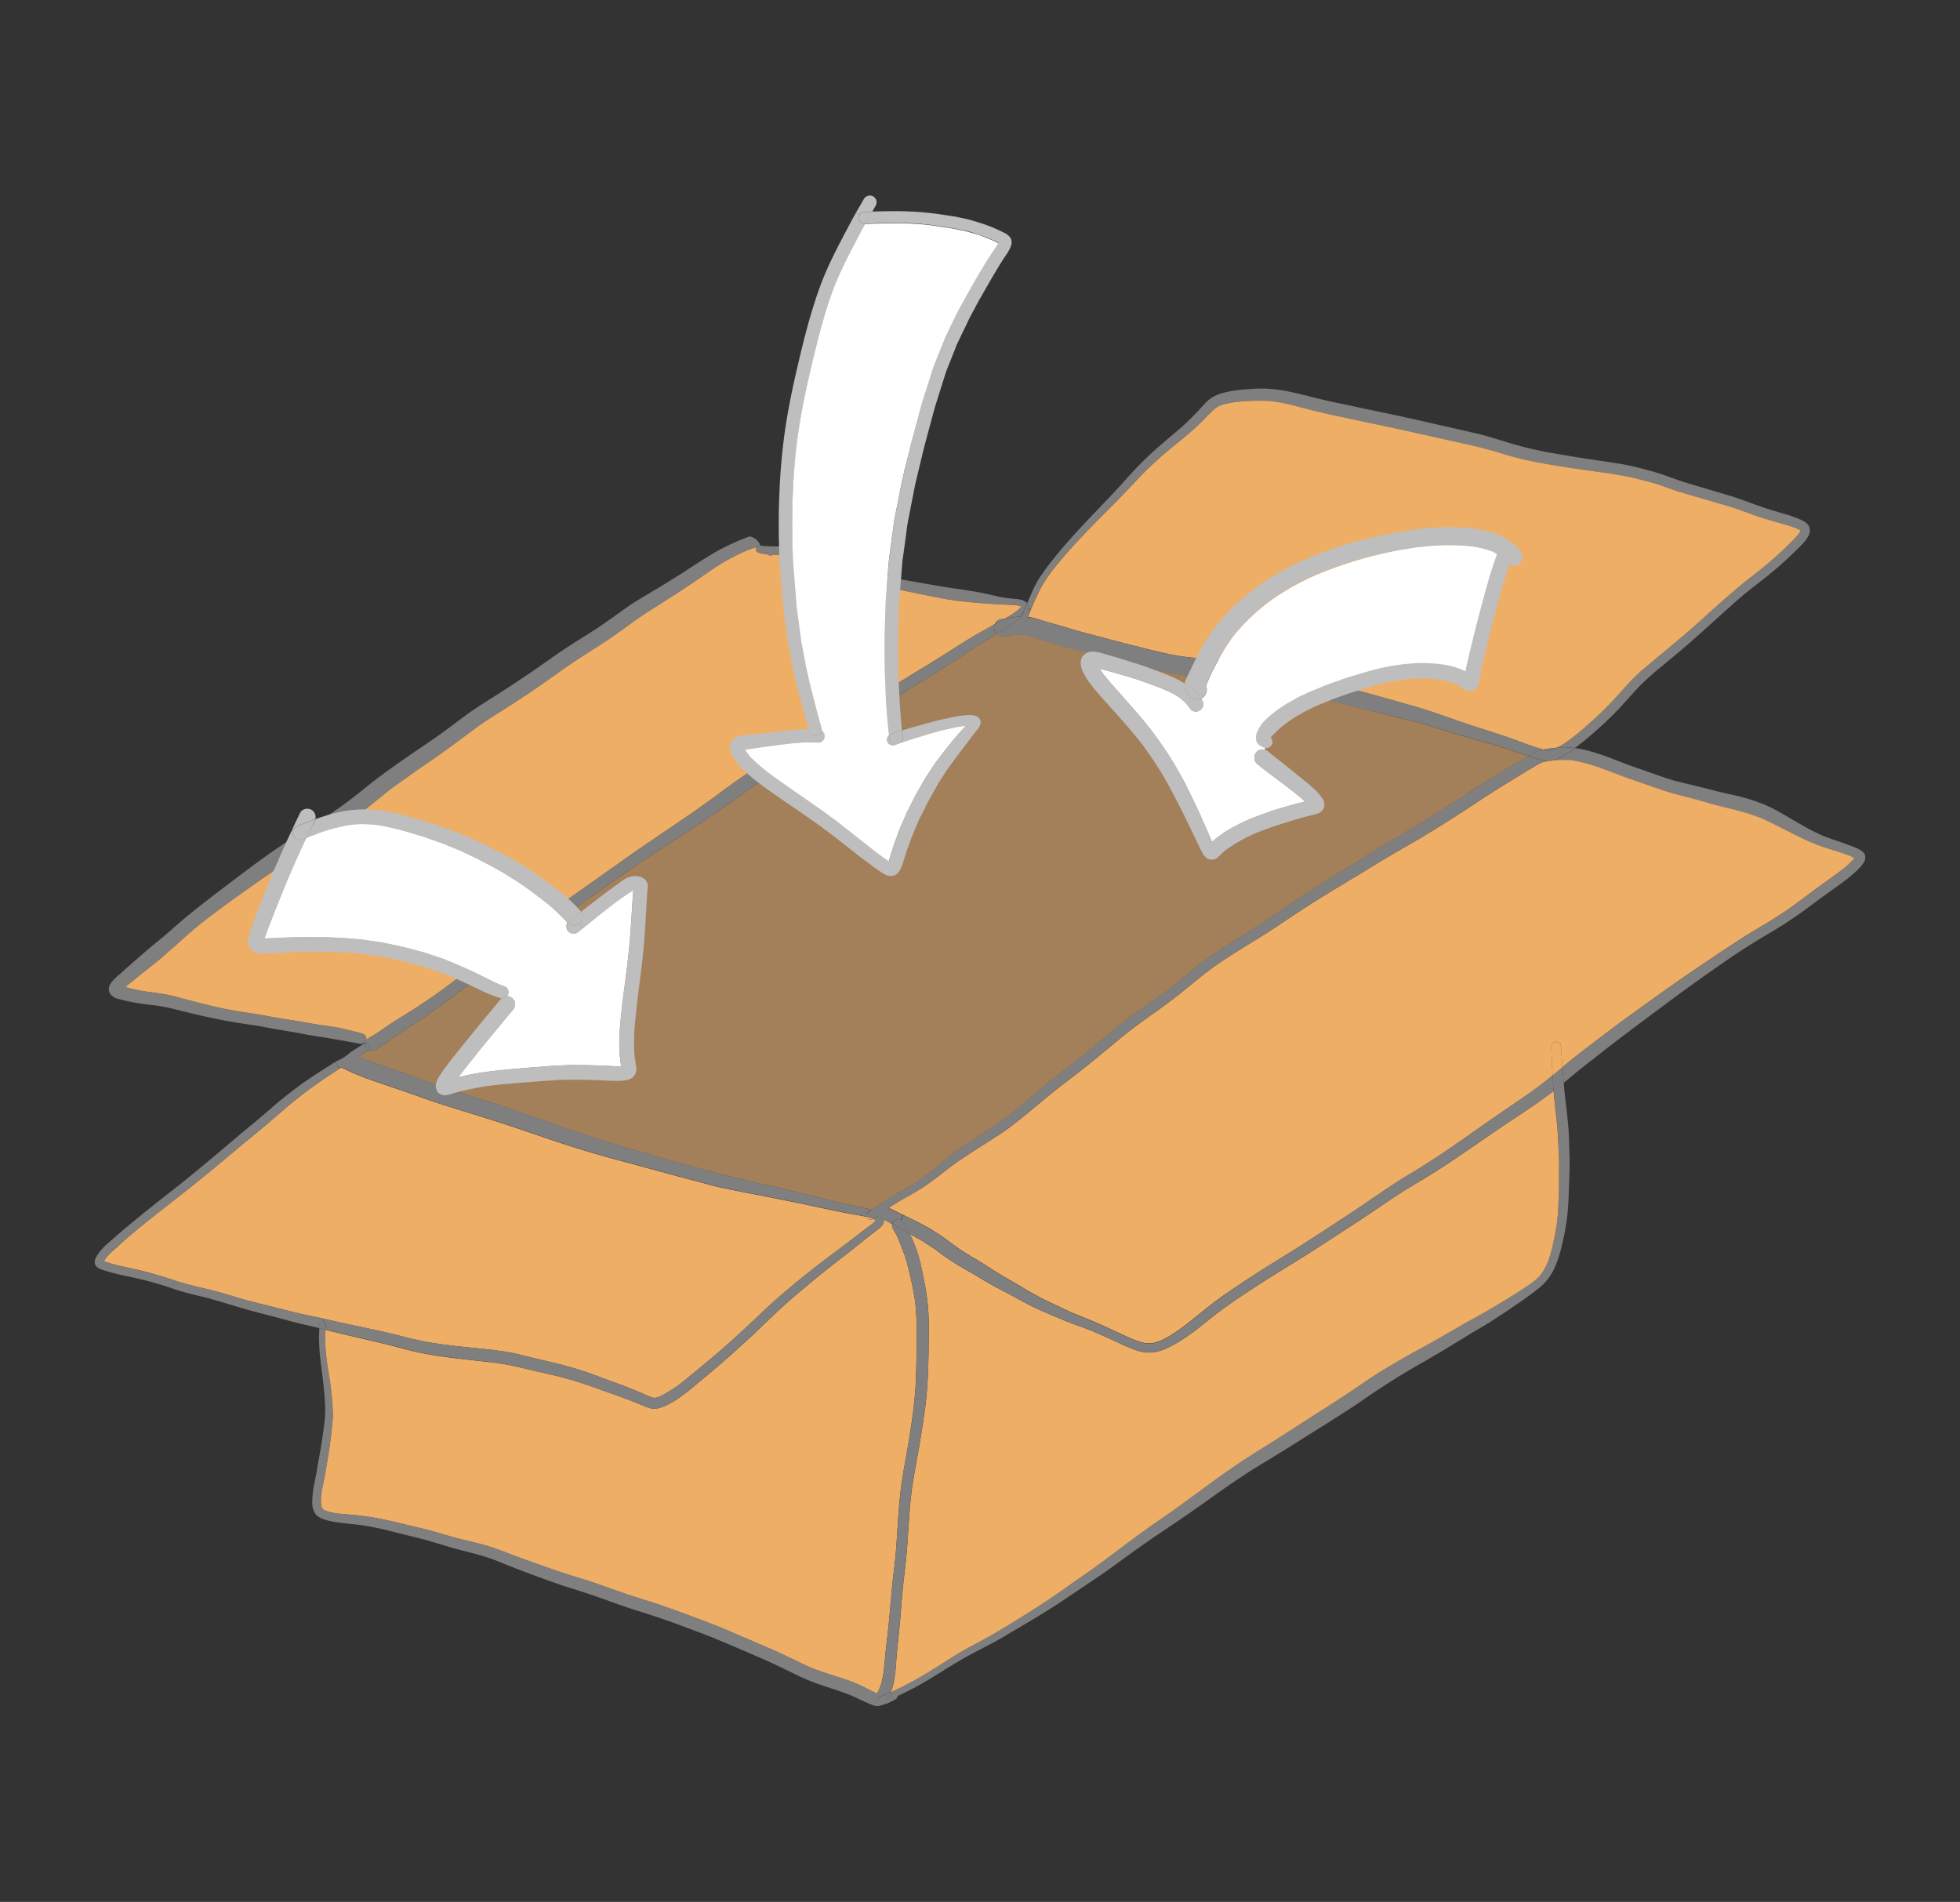<svg id="Layer_14" data-name="Layer 14" xmlns="http://www.w3.org/2000/svg" viewBox="0 0 871.69 845.84"><rect x="0" y="0" width="871.69" height="845.84" fill="#333333" stroke="none"/><defs><style>.cls-1{fill:#7f7f7f;}.cls-2{fill:#efae65;}.cls-3{fill:#a3805a;}.cls-4{fill:#bebebe;}.cls-5{fill:#fff;}</style></defs><title>all_included</title><g id="_Group_" data-name="&lt;Group&gt;"><path class="cls-1" d="M804.78,234.86a7,7,0,0,1,.15,1.44,4.16,4.16,0,0,1-.45,1.6,16.05,16.05,0,0,1-3.2,4.37c-.64.69-1.3,1.36-2,2-1.31,1.31-2.67,2.59-4,3.87-2.78,2.63-5.67,5.12-8.64,7.53s-6,4.71-9,7.09-5.83,4.91-8.66,7.44c-5.85,5.22-11.61,10.53-17.51,15.69-2.75,2.41-5.57,4.75-8.37,7.09s-5.83,4.75-8.64,7.23c-1.6,1.4-3.16,2.84-4.66,4.33-1.28,1.27-2.49,2.58-3.68,3.92-2.62,2.91-5.21,5.83-7.94,8.63-2.54,2.63-5.27,5.1-8,7.55s-5.74,5-8.78,7.3c-.33.25-.68.51-1,.74q-.78-.11-1.56-.19c-1.15-.11-2.31-.17-3.46-.17a27.93,27.93,0,0,0-2.88.14,29.78,29.78,0,0,0,3-1.79c1.38-.93,2.73-1.89,4.06-2.89q4-3.18,7.81-6.65c2.54-2.31,5.08-4.63,7.48-7.09,2.63-2.68,5.15-5.47,7.65-8.26a86.15,86.15,0,0,1,7.4-7.49c2.86-2.49,5.8-4.86,8.72-7.28q4.69-3.89,9.34-7.83c5.82-4.94,11.42-10.12,17.13-15.18q4.39-3.89,8.88-7.65c2.82-2.36,5.74-4.54,8.59-6.85s5.87-4.77,8.62-7.38a108.45,108.45,0,0,0,8.52-8.53,9.59,9.59,0,0,0,.92-1.49l0-.11-.12-.11a15,15,0,0,0-2-1c-3-1.14-6.14-1.95-9.24-2.84-3.57-1-7.09-2.1-10.57-3.39s-7.07-2.6-10.69-3.68c-7.37-2.18-14.77-4.2-22.11-6.5-3.52-1.1-6.92-2.59-10.47-3.57-1.75-.48-3.5-1-5.26-1.4-1.95-.48-3.91-1-5.88-1.39-3.71-.73-7.43-1.39-11.17-1.9-4-.56-8.07-1.1-12.1-1.7-3.72-.53-7.44-1.14-11.14-1.76-2.08-.35-4.14-.72-6.21-1.1-.79-.14-1.56-.31-2.36-.47-1-.21-1.93-.37-2.89-.61-1.75-.43-3.52-.83-5.26-1.31-1.92-.55-3.84-1.09-5.75-1.65s-3.88-1.15-5.83-1.69-3.89-1-5.85-1.51c-3.7-.91-7.42-1.69-11.12-2.49s-7.22-1.6-10.81-2.42q-11.66-2.66-23.37-5.08c-3.8-.78-7.57-1.62-11.36-2.44s-7.49-1.58-11.24-2.43-7.42-1.87-11.12-2.82c-1.66-.42-3.34-.83-5-1.18-.92-.2-1.85-.42-2.78-.57l-2.63-.41c-1.36-.12-2.73-.26-4.09-.29-1.62,0-3.22,0-4.85,0s-3.21.15-4.82.26c-1.25.09-2.51.24-3.76.38a36.65,36.65,0,0,0-6.18,1.46,15,15,0,0,0-2.31,1.35,49.73,49.73,0,0,0-3.67,3.56c-1.2,1.22-2.42,2.42-3.63,3.61-2.62,2.54-5.42,4.87-8.24,7.18l-5,4.08c-1.33,1.1-2.67,2.21-3.94,3.36-2.9,2.64-5.78,5.3-8.51,8.11s-5.47,5.84-8.24,8.74c-5.23,5.46-10.72,10.68-15.92,16.16-2.64,2.78-5.27,5.54-7.8,8.42-1.4,1.61-2.8,3.21-4.18,4.85-1.13,1.33-2.21,2.7-3.3,4.07-1.12,1.54-2.28,3.06-3.27,4.68a45.8,45.8,0,0,0-3,5.47c-.4.87-.79,1.75-1.2,2.62-.66,1.46-1.3,2.94-1.95,4.42l-1.31-.57a2.44,2.44,0,0,0,.09-1.15,2.8,2.8,0,0,0-.42-1c.82-1.9,1.65-3.78,2.49-5.68.48-1.08,1-2.15,1.59-3.19a38.83,38.83,0,0,1,2.07-3.44l1.79-2.53c1.17-1.65,2.42-3.21,3.66-4.8,1.05-1.34,2.17-2.65,3.27-4,1.34-1.58,2.68-3.15,4.06-4.69q4-4.46,8.14-8.83c5.18-5.49,10.49-10.85,15.53-16.48,2.53-2.84,5.06-5.67,7.74-8.36,1.44-1.44,2.89-2.85,4.38-4.24s3.06-2.78,4.63-4.14c2.83-2.48,5.74-4.86,8.59-7.32a109.55,109.55,0,0,0,7.89-7.66l2.2-2.36c.71-.74,1.39-1.55,2.16-2.23a14.43,14.43,0,0,1,3-2.16,21.43,21.43,0,0,1,3.71-1.44c1.27-.33,2.53-.6,3.81-.86,1.1-.24,2.26-.32,3.39-.47.77-.1,1.54-.17,2.31-.24,2.06-.17,4.09-.3,6.14-.4.6,0,1.18,0,1.77,0,1.18,0,2.36,0,3.53.12s2.17.16,3.25.31,2,.22,2.94.41c2,.4,4,.81,6,1.27,1.67.38,3.35.81,5,1.22,3.7.94,7.39,1.87,11.12,2.65s7.55,1.58,11.31,2.39c7.5,1.62,15,3.11,22.5,4.79,7.9,1.77,15.78,3.58,23.68,5.36,1.9.42,3.8.88,5.69,1.33,1.64.37,3.3.77,4.91,1.24,3.63,1.05,7.26,2.18,10.89,3.26,2,.61,4.07,1.17,6.11,1.7s4,1,6,1.39c3.56.79,7.17,1.4,10.77,2,3.87.66,7.74,1.31,11.62,1.89s7.94,1.14,11.89,1.76c3.6.56,7.21,1.27,10.74,2.17,3.81,1,7.6,2,11.31,3.29,3.47,1.24,6.92,2.53,10.46,3.61,3.73,1.13,7.47,2.22,11.2,3.32s7.17,2.07,10.72,3.26,7,2.6,10.57,3.81,7.24,2.28,10.89,3.37a52.47,52.47,0,0,1,5.1,1.74,18.16,18.16,0,0,1,3.76,1.91,4.64,4.64,0,0,1,1.14,1.12A3.72,3.72,0,0,1,804.78,234.86Z"/><path class="cls-2" d="M800.72,236l0,.11a9.59,9.59,0,0,1-.92,1.49,108.45,108.45,0,0,1-8.52,8.53c-2.75,2.6-5.68,5-8.62,7.38S776.84,258,774,260.4q-4.5,3.76-8.88,7.65c-5.71,5.06-11.31,10.24-17.13,15.18q-4.65,3.94-9.34,7.83c-2.91,2.42-5.85,4.79-8.72,7.28a86.15,86.15,0,0,0-7.4,7.49c-2.51,2.79-5,5.58-7.65,8.26-2.39,2.47-4.94,4.79-7.48,7.09s-5.13,4.53-7.81,6.65c-1.33,1-2.68,2-4.06,2.89a29.78,29.78,0,0,1-3,1.79l-.68.06c-1.86.2-3.71.41-5.54.78l-.64-.19c-.93-.25-1.85-.53-2.75-.83-1.91-.64-3.8-1.34-5.68-2-3.61-1.36-7.26-2.63-10.94-3.86-3.52-1.17-7.07-2.26-10.6-3.41q-5.75-1.88-11.43-3.91c-3.75-1.33-7.48-2.6-11.26-3.8s-7.4-2.15-11.11-3.21C614.51,310,607.12,308,599.7,306c-3.8-1-7.59-2-11.37-3.08s-7.61-2.15-11.45-3.1c-3.55-.89-7.14-1.65-10.74-2.33s-7.49-1.43-11.25-2.06c-5.37-.91-10.74-1.69-16.16-2.21-2.31-.22-4.61-.4-6.91-.63-1.31-.12-2.63-.22-3.93-.38l-3-.41c-1.8-.31-3.6-.61-5.38-1-2.08-.45-4.17-.93-6.25-1.43-3.68-.89-7.35-1.85-11.05-2.75s-7.35-1.87-11-2.88-7.38-1.93-11.06-2.94c-2.27-.63-4.51-1.31-6.77-2s-4.51-1.29-6.77-1.95L463.7,276a42.09,42.09,0,0,0-5.61-1.53l-1-.14,1.41-3.3c.64-1.48,1.29-3,1.95-4.42.41-.87.81-1.75,1.2-2.62a45.8,45.8,0,0,1,3-5.47c1-1.61,2.16-3.14,3.27-4.68,1.09-1.36,2.17-2.74,3.3-4.07,1.38-1.64,2.78-3.24,4.18-4.85,2.53-2.88,5.16-5.64,7.8-8.42,5.21-5.48,10.69-10.7,15.92-16.16,2.77-2.9,5.46-5.85,8.24-8.74s5.61-5.47,8.51-8.11c1.28-1.15,2.62-2.26,3.94-3.36l5-4.08c2.82-2.31,5.62-4.64,8.24-7.18,1.22-1.19,2.43-2.39,3.63-3.61a49.73,49.73,0,0,1,3.67-3.56,15,15,0,0,1,2.31-1.35,36.65,36.65,0,0,1,6.18-1.46c1.25-.15,2.51-.3,3.76-.38,1.61-.11,3.21-.21,4.82-.26s3.22,0,4.85,0c1.36,0,2.73.16,4.09.29l2.63.41c.93.15,1.86.37,2.78.57,1.69.35,3.36.76,5,1.18,3.71.94,7.4,1.95,11.12,2.82s7.49,1.62,11.24,2.43,7.57,1.66,11.36,2.44q11.7,2.44,23.37,5.08,5.39,1.23,10.81,2.42c3.71.81,7.43,1.59,11.12,2.49,2,.48,3.91,1,5.85,1.51s3.89,1.1,5.83,1.69,3.83,1.1,5.75,1.65c1.74.48,3.51.88,5.26,1.31,1,.24,1.93.4,2.89.61.79.16,1.56.33,2.36.47,2.07.38,4.13.76,6.21,1.1,3.7.62,7.42,1.23,11.14,1.76,4,.6,8.07,1.14,12.1,1.7,3.75.51,7.47,1.17,11.17,1.9,2,.38,3.93.91,5.88,1.39,1.76.43,3.51.92,5.26,1.4,3.55,1,6.95,2.47,10.47,3.57,7.34,2.29,14.75,4.32,22.11,6.5,3.62,1.08,7.16,2.37,10.69,3.68s7,2.37,10.57,3.39c3.1.89,6.23,1.7,9.24,2.84a15,15,0,0,1,2,1Z"/><path class="cls-1" d="M691.38,333.06c.4-.19.78-.36,1.15-.56a27.93,27.93,0,0,1,2.88-.14c1.15,0,2.31.06,3.46.17q.78.07,1.56.19c-1.08.77-2.17,1.51-3.27,2.24a28.92,28.92,0,0,1-4.34,2.38,17,17,0,0,1-2.54,1l-1.54.17-.12,0a14.86,14.86,0,0,1-3.52-.67c-1.79-.48-3.57-1-5.32-1.59l-.06,0,.81-.45a18.06,18.06,0,0,1,4.64-2.2c.38-.09.77-.17,1.15-.24.74.21,1.5.41,2.26.55h.37a16.24,16.24,0,0,0,2.27-.76Z"/><path class="cls-1" d="M691.85,332.56l.68-.06c-.37.2-.76.37-1.15.56l-.17.07a16.24,16.24,0,0,1-2.27.76h-.37c-.76-.14-1.51-.33-2.26-.55C688.14,333,690,332.76,691.85,332.56Z"/><path class="cls-1" d="M688.74,338.48l1.54-.17a6.25,6.25,0,0,1-.69.14,6.34,6.34,0,0,1-1,.06Z"/><path class="cls-1" d="M686.31,333.35c-.38.06-.77.15-1.15.24a18.06,18.06,0,0,0-4.64,2.2l-.81.45c-3.82-1.31-7.64-2.65-11.5-3.88-3.45-1.09-6.93-2.1-10.42-3.08-3.72-1.05-7.47-2.07-11.16-3.21-3.86-1.2-7.71-2.41-11.58-3.55s-7.65-2-11.48-3L613,316.89c-7.57-1.86-15.17-3.55-22.72-5.44s-15.13-3.94-22.81-5.39c-7.5-1.43-15-2.73-22.56-3.84-3.26-.4-6.54-.76-9.82-1.05-2-.17-4.08-.37-6.11-.58s-4.12-.52-6.16-.79c-.84-.11-1.67-.3-2.51-.45s-1.48-.25-2.21-.41c-1.89-.41-3.76-.82-5.63-1.28-3.4-.82-6.8-1.7-10.19-2.54-7.6-1.89-15.16-3.92-22.75-5.84-3.68-.93-7.33-2-11-3.06-1.77-.5-3.53-1-5.3-1.51l-2.94-.91a41.12,41.12,0,0,0-4.68-1.36,37.47,37.47,0,0,0-7.73.31l-1,.17a4.14,4.14,0,0,1-3-.38,4.1,4.1,0,0,1-.77-.6c1.54-1,3.08-1.92,4.6-2.91,1.28-.83,2.52-1.7,3.73-2.6.74-.56,1.46-1.14,2.2-1.72a5.7,5.7,0,0,0,.51-.45h0s0,0,0,0c.46-.4.91-.84,1.33-1.29a8.69,8.69,0,0,0,.79-1,3.61,3.61,0,0,0,.42-.67l.3-.71,1.31.57-1.41,3.3,1,.14A42.09,42.09,0,0,1,463.7,276l2.85.88c2.26.66,4.53,1.29,6.77,1.95s4.5,1.35,6.77,2c3.68,1,7.38,1.93,11.06,2.94s7.33,2,11,2.88,7.37,1.86,11.05,2.75c2.08.5,4.17,1,6.25,1.43,1.79.38,3.58.68,5.38,1l3,.41c1.3.16,2.62.26,3.93.38,2.29.24,4.6.41,6.91.63,5.42.52,10.79,1.3,16.16,2.21,3.76.63,7.5,1.34,11.25,2.06s7.19,1.44,10.74,2.33c3.83,1,7.64,2,11.45,3.1S595.91,305,599.7,306c7.42,1.95,14.81,3.94,22.18,6.05,3.71,1.07,7.44,2,11.11,3.21s7.52,2.47,11.26,3.8,7.6,2.65,11.43,3.91c3.53,1.15,7.08,2.24,10.6,3.41,3.68,1.23,7.33,2.49,10.94,3.86,1.89.71,3.77,1.4,5.68,2,.91.3,1.82.58,2.75.83Z"/><path class="cls-1" d="M457.26,269.36a2.44,2.44,0,0,1-.09,1.15l-.3.71a3.61,3.61,0,0,1-.42.67,8.69,8.69,0,0,1-.79,1c-.42.45-.87.89-1.33,1.29q1.25-2.9,2.51-5.79A2.8,2.8,0,0,1,457.26,269.36Z"/><path class="cls-1" d="M456.75,268.27l-.3-.38c-.16-.14-.33-.26-.51-.4a4.63,4.63,0,0,0-1.18-.53,13,13,0,0,0-3.24-.61c-1.51-.15-3-.29-4.55-.46-2.8-.45-5.53-1.18-8.3-1.8-3-.67-6.06-1.14-9.12-1.62s-6.06-.89-9.09-1.38-6.06-1-9.1-1.55-5.9-1-8.86-1.54c-3.25-.6-6.46-1.31-9.67-2.1-3-.72-5.92-1.5-8.84-2.37s-5.69-1.84-8.48-3c-1.51-.6-3-1.18-4.53-1.75s-3-1-4.44-1.49c-2.93-.93-5.88-1.76-8.84-2.55-1.58-.42-3.19-.71-4.79-1-.74-.15-1.5-.22-2.24-.33s-1.8-.19-2.7-.26c-1.46-.14-3-.11-4.42-.16-1.65,0-3.31-.12-5-.29a.58.58,0,0,1-.21,0l-.11,0c.07.18.16.35.22.54-.07-.2-.15-.36-.22-.54l-2,.69a1.7,1.7,0,0,0-.12,1.09c.19,1.13,1.49,1.44,2.43,1.65a16.74,16.74,0,0,0,1.79.26l.61.07,1.1.48a1.22,1.22,0,0,0,1.49-.26h.12c1,.07,2,.11,3,.19s2.06.19,3.1.31l2,.33c.81.12,1.6.35,2.39.52,1.64.36,3.25.84,4.86,1.29,1.4.4,2.78.84,4.18,1.29s2.85.88,4.25,1.39c3.08,1.09,6.08,2.32,9.1,3.52,2.78,1.1,5.64,2,8.52,2.82s5.88,1.67,8.84,2.43q4.76,1.19,9.56,2.2c6,1.24,12,2.51,18,3.55,5.32.91,10.7,1.34,16.09,1.79,2.57.21,5.12.36,7.7.48,2.37.12,4.77.15,7.13.43a9.48,9.48,0,0,1,1.67.43.39.39,0,0,1,.12.06l-.07.12a14.33,14.33,0,0,1-1.77,1.7,50.33,50.33,0,0,1-5.38,3.47c1.05-.19,2.11-.33,3.17-.46s2-.27,3.06-.33c.33,0,.67,0,1,0,0,0,0,0,.06,0q1.25-2.9,2.51-5.79Z"/><path class="cls-1" d="M454.27,274.22a5.7,5.7,0,0,1-.51.45c-.73.58-1.45,1.17-2.2,1.72-1.22.91-2.46,1.77-3.73,2.6-1.53,1-3.06,1.95-4.6,2.91a3.82,3.82,0,0,1-.78-4.29c.64-.36,1.28-.72,1.92-1.07.89-.5,1.79-1,2.67-1.5,1.05-.19,2.11-.33,3.17-.46s2-.27,3.06-.33C453.61,274.24,453.95,274.24,454.27,274.22Z"/><path class="cls-1" d="M444.93,275.48c.71-.16,1.4-.31,2.11-.42-.88.51-1.77,1-2.67,1.5-.64.35-1.28.71-1.92,1.07A3.66,3.66,0,0,1,444.93,275.48Z"/><g id="_Group_2" data-name="&lt;Group&gt;"><path class="cls-1" d="M400.63,542.63a3,3,0,0,1,1.13,1,31,31,0,0,1,2.1,3.41c.27.53.55,1.08.79,1.62-2.63-1.39-5.26-2.8-7.86-4.23a2.68,2.68,0,0,1,1.27-1.77,2.66,2.66,0,0,1,1.36-.37,2.8,2.8,0,0,1,.72.1A2.18,2.18,0,0,1,400.63,542.63Z"/><path class="cls-1" d="M409.29,524.42l2.91-2.13c1.39-1.09,2.78-2.2,4.14-3.3s2.85-2.37,4.32-3.5c3-2.33,6.05-4.61,9.23-6.72l9.26-6.11q2.66-1.79,5.3-3.58c1.36-.93,2.67-1.95,4-2.94,2.11-1.71,4.22-3.42,6.29-5.17s4.15-3.56,6.26-5.3q6.29-5.17,12.71-10.16,6-4.71,11.94-9.57c3.72-3.06,7.4-6.16,11.14-9.2,1.87-1.51,3.81-2.94,5.72-4.4,1.64-1.27,3.35-2.48,5-3.68,3.92-2.78,7.85-5.57,11.72-8.42l.21-.16q4.15-3.22,8.22-6.55,2.23-1.84,4.49-3.66c.66-.52,1.33-1,2-1.55s1.51-1.19,2.29-1.75c1.43-1,2.85-2,4.3-3q2.42-1.62,4.87-3.2c3-1.95,6.06-3.83,9.12-5.72,4-2.51,8-5.1,11.89-7.75,3.68-2.49,7.32-5,11-7.47,4.27-2.82,8.57-5.54,12.91-8.25,3.82-2.38,7.69-4.73,11.52-7.11,4.18-2.6,8.35-5.22,12.56-7.79s8.28-4.95,12.44-7.4c8-4.76,15.86-9.81,23.68-14.9,4-2.58,7.93-5.12,11.93-7.63s7.89-4.94,11.92-7.24l5-2.85.06,0c1.75.6,3.53,1.1,5.32,1.59a14.86,14.86,0,0,0,3.52.67,17.72,17.72,0,0,0-3.11.72c-2.06,1-4,2.22-5.94,3.39q-11.83,7.13-23.39,14.66c-3.87,2.54-7.75,5.11-11.66,7.59-4.24,2.7-8.51,5.32-12.81,7.89-4.08,2.43-8.22,4.76-12.32,7.17s-8.11,4.87-12.15,7.33c-8,4.89-16.15,9.59-24,14.66q-6.38,4.09-12.68,8.32-5.64,3.8-11.4,7.38c-4,2.51-8.07,5-12.08,7.52-1.8,1.15-3.61,2.32-5.36,3.55-1,.71-2,1.38-3,2.11l-2.82,2.13c-3,2.38-5.92,4.81-8.87,7.21s-6,4.68-9,6.95c-2.83,2.11-5.77,4.09-8.62,6.18-1.53,1.12-3.08,2.21-4.58,3.36l-4.19,3.24c-4.81,3.91-9.56,7.88-14.35,11.82-4.54,3.73-9.23,7.28-13.89,10.86-2.17,1.71-4.34,3.42-6.49,5.16-1.89,1.54-3.75,3.09-5.62,4.64-1.56,1.3-3.1,2.64-4.7,3.92-2,1.59-3.94,3.19-6,4.7-1.87,1.36-3.75,2.7-5.68,4-4,2.59-8,5.1-12,7.68-2.11,1.36-4.2,2.75-6.26,4.19-1.74,1.2-3.4,2.51-5.07,3.78-2.42,1.87-4.82,3.77-7.33,5.53-.76.55-1.51,1.12-2.31,1.62l-2.13,1.36c-1.3.83-2.65,1.6-4,2.37s-2.54,1.4-3.8,2.13-2.79,1.67-4.17,2.57c-.53.33-1.05.68-1.59,1l6.46,3.19-1.12,2.27a2.18,2.18,0,0,0-.5-.2,2.8,2.8,0,0,0-.72-.1,2.66,2.66,0,0,0-1.36.37,2.68,2.68,0,0,0-1.27,1.77c-1.25-.67-2.51-1.36-3.75-2.06a3.78,3.78,0,0,0-.12-.61,4.46,4.46,0,0,0-1.82-2.12,9.79,9.79,0,0,0-2.69-1.29c-.27-.1-.55-.2-.83-.27,2-1.35,4-2.72,6-4s4.27-2.78,6.49-4c1-.57,2-1.1,3-1.7s2.12-1.2,3.13-1.87S408.28,525.15,409.29,524.42Z"/><path class="cls-2" d="M234.59,608.92c1.77.43,3.56.84,5.35,1.25,3.47.78,6.95,1.55,10.39,2.48,3.73,1,7.43,2.11,11.1,3.35,2.08.71,4.14,1.5,6.2,2.24,2.22.81,4.45,1.56,6.67,2.36q6.33,2.27,12.54,4.86a14.88,14.88,0,0,0,2.63.88,10.78,10.78,0,0,0,1.55.17,9.42,9.42,0,0,0,1.95-.26,14.88,14.88,0,0,0,3.41-1.27,35,35,0,0,0,3.65-2,50,50,0,0,0,4.11-2.9c1-.74,2-1.46,2.9-2.23,2.77-2.27,5.52-4.54,8.26-6.86s5.74-4.84,8.56-7.34c3-2.64,5.93-5.33,8.86-8s5.72-5.41,8.56-8.14q3.91-3.74,7.9-7.38c2.77-2.53,5.66-4.94,8.52-7.34s5.63-4.7,8.5-7c3.75-3,7.55-5.92,11.32-8.87s7.49-6,11.29-8.93l.1-.09,1.82-1.41a7.61,7.61,0,0,0,1.86-1.92,3.16,3.16,0,0,0,.47-2.11c1.24.69,2.49,1.39,3.75,2.06a2.61,2.61,0,0,0,.3,1.93c.57.94,1.1,1.9,1.62,2.88.3.56.53,1.14.79,1.72.88,2.18,1.75,4.38,2.58,6.59a64.17,64.17,0,0,1,2.06,7.08c1.14,4.61,2.1,9.28,2.83,14,.15,1.35.29,2.7.38,4.07s.16,3,.22,4.51c.11,2.72.07,5.46.06,8.19,0,6.08-.11,12.15-.32,18.22-.16,4.43-.63,8.82-1.1,13.21a.16.16,0,0,0,0,.07h0c-.76,5.57-1.56,11.14-2.54,16.68-.51,2.91-1,5.83-1.53,8.74s-1,6-1.4,8.93c-.27,1.8-.42,3.62-.62,5.43-.14,1.23-.24,2.46-.33,3.68-.26,3.21-.47,6.41-.68,9.62-.17,2.78-.37,5.54-.56,8.31-.11,1.59-.29,3.17-.43,4.76-.12,1.34-.27,2.67-.42,4-.31,2.75-.66,5.52-.93,8.28-.32,3.29-.63,6.57-.91,9.86-.24,2.83-.48,5.64-.78,8.46s-.66,5.88-1,8.82c-.41,3.62-.69,7.24-1.08,10.86-.14.84-.24,1.69-.43,2.52-.15.63-.3,1.28-.43,1.91a22.9,22.9,0,0,1-1.12,3.34,15.49,15.49,0,0,1-1.05,2c-2.34-1-4.58-2.33-6.91-3.41a71.4,71.4,0,0,0-7.95-3.13c-2.65-.88-5.31-1.71-8-2.58-2.39-.78-4.74-1.66-7.08-2.62-4-1.81-7.93-3.78-11.91-5.63-4.23-2-8.51-3.81-12.8-5.62l-7.52-3.24c-2.91-1.25-5.83-2.54-8.78-3.71q-8.06-3.18-16.17-6.11c-2.79-1-5.58-2-8.38-3s-5.83-1.93-8.77-2.85c-2.78-.88-5.54-1.76-8.3-2.72s-5.51-1.93-8.26-2.91-5.77-2-8.67-2.93c-2.63-.84-5.28-1.6-7.9-2.47-5.54-1.81-11.05-3.73-16.54-5.71-2.74-1-5.48-2-8.19-3s-5.69-2.22-8.59-3.19-5.78-1.74-8.72-2.46c-2.7-.68-5.42-1.27-8.1-2-2.84-.79-5.67-1.64-8.51-2.46s-5.39-1.45-8.12-2.08c-5.79-1.36-11.57-2.85-17.43-4-3-.58-6-1-9-1.35s-5.94-.51-8.92-.82a26.73,26.73,0,0,1-5.82-1.33,9.65,9.65,0,0,1-.92-.52,4,4,0,0,1-.4-.4l-.19-.31a9.51,9.51,0,0,1-.41-1.55,26.24,26.24,0,0,1,.2-5.12c.38-2.57,1-5.1,1.48-7.66q.73-4.19,1.43-8.37c.48-2.91.89-5.83,1.25-8.76.16-1.39.32-2.78.47-4.18.07-.63.15-1.27.2-1.9.06-.79.16-1.58.17-2.37s.09-1.85,0-2.78,0-2.07-.12-3.11c-.15-2.13-.36-4.27-.6-6.39-.45-4-1.14-8-1.76-12-.14-1.08-.3-2.17-.4-3.25-.12-1.36-.3-2.74-.36-4.12s-.17-2.7-.14-4,.07-2.44.12-3.67c3,.74,6,1.5,9,2.2,7.27,1.71,14.55,3.34,21.78,5.18,1.82.46,3.63,1,5.46,1.43,1.66.43,3.34.89,5,1.23,2,.4,4,.78,5.94,1.12s3.87.58,5.8.86c7,1,14,1.65,21,2.49H219c1.7.24,3.4.48,5.08.76s3.36.62,5,1C230.92,608,232.75,608.48,234.59,608.92Z"/><path class="cls-1" d="M829.45,380.36c0,.31.09.63.12,1s-.09.63-.14,1-.32.77-.5,1.15c-1.65,2.62-4,4.54-6.34,6.52-.79.67-1.66,1.28-2.48,1.91-.53.41-1.07.82-1.61,1.2-3,2.18-6.09,4.32-9.07,6.55L803.58,404c-1.7,1.28-3.41,2.55-5.18,3.73q-3.26,2.2-6.56,4.3c-1.8,1.14-3.63,2.22-5.47,3.31-4.23,2.51-8.4,5.07-12.51,7.75-4,2.58-7.81,5.3-11.68,8q-11.66,8.11-23,16.63c-7.22,5.39-14.47,10.75-21.62,16.25l-.48.36c-2.86,2.23-5.72,4.48-8.59,6.71s-5.47,4.24-8.12,6.45l-4.9,4.07c-.2-2.31-.37-4.61-.55-6.92.41-.36.83-.71,1.24-1.05,3.32-2.79,6.78-5.43,10.22-8.07,6.56-5.07,13.17-10.07,19.91-14.91,7.59-5.44,15.12-11,22.82-16.22,7.89-5.38,15.79-10.75,23.79-15.94,4.12-2.65,8.31-5.17,12.5-7.69,2-1.18,3.91-2.41,5.84-3.66s3.63-2.36,5.38-3.62q3.18-2.31,6.33-4.66c1.72-1.29,3.42-2.59,5.16-3.84,1.9-1.39,3.81-2.74,5.72-4.12s3.81-2.77,5.68-4.18a42.57,42.57,0,0,0,5.13-4.77,1.35,1.35,0,0,0,.16-.21,18.05,18.05,0,0,0-1.77-.87c-3.25-1.27-6.6-2.27-9.93-3.32-1.75-.56-3.47-1.15-5.2-1.8s-3.45-1.43-5.15-2.21c-6.42-3-12.59-6.49-19.06-9.38-2.31-.89-4.64-1.75-7-2.47-2.59-.79-5.22-1.46-7.86-2.1-2.85-.67-5.67-1.4-8.48-2.2-2.55-.72-5.08-1.48-7.65-2.15-2.37-.62-4.75-1.2-7.12-1.84s-4.44-1.28-6.62-2-4.28-1.49-6.42-2.23-4.54-1.55-6.8-2.34c-4.34-1.51-8.61-3.24-12.92-4.8-2.1-.74-4.2-1.51-6.36-2.12-1.34-.37-2.68-.72-4-1-1-.22-1.95-.38-2.93-.56a35.84,35.84,0,0,0-4.61-.26c-.87,0-1.72,0-2.59.1l-1.95.2a17,17,0,0,0,2.54-1,28.92,28.92,0,0,0,4.34-2.38c1.1-.73,2.2-1.48,3.27-2.24a39.29,39.29,0,0,1,5.63,1.1c2.33.63,4.64,1.31,6.91,2.13s4.46,1.65,6.67,2.51c2,.77,4,1.56,6,2.27,2.18.77,4.37,1.51,6.55,2.27s4.38,1.58,6.57,2.31c1.17.38,2.32.82,3.5,1.17s2.31.73,3.49,1c4.58,1.17,9.19,2.18,13.74,3.37,2.41.63,4.81,1.25,7.23,1.82,2.17.52,4.37.91,6.52,1.46s4.58,1.22,6.83,2a61.7,61.7,0,0,1,6.81,2.7c4.3,2.08,8.36,4.63,12.49,7,1.82,1.05,3.66,2.12,5.52,3.1s3.8,1.91,5.75,2.77l.16.06c3.11,1.2,6.28,2.24,9.43,3.35,1.77.64,3.53,1.29,5.27,2,.36.16.71.33,1.05.52a8.83,8.83,0,0,1,1.05.6c.31.24.62.46.92.69A3.47,3.47,0,0,1,829.45,380.36Z"/><path class="cls-2" d="M824.76,381.68a1.35,1.35,0,0,1-.16.21,42.57,42.57,0,0,1-5.13,4.77c-1.87,1.41-3.77,2.82-5.68,4.18s-3.82,2.73-5.72,4.12c-1.74,1.25-3.44,2.55-5.16,3.84q-3.14,2.36-6.33,4.66c-1.75,1.27-3.57,2.46-5.38,3.62s-3.87,2.48-5.84,3.66c-4.19,2.52-8.38,5-12.5,7.69-8,5.18-15.9,10.55-23.79,15.94-7.7,5.26-15.23,10.78-22.82,16.22-6.73,4.84-13.34,9.84-19.91,14.91-3.44,2.64-6.9,5.28-10.22,8.07-.41.35-.83.69-1.24,1.05-.22-3.05-.43-6.11-.63-9.17a2.16,2.16,0,1,0-4.32,0q.17,5.06.42,10.1c0,.92.09,1.84.14,2.75-1.4,1.15-2.83,2.29-4.25,3.44-1.8,1.35-3.58,2.69-5.41,4-2.13,1.51-4.29,3-6.45,4.46-3.67,2.52-7.37,5-11,7.53-7.95,5.51-15.79,11.2-23.87,16.53-3.92,2.59-7.9,5.08-11.92,7.54-2,1.19-4,2.36-5.89,3.62-2.17,1.41-4.33,2.83-6.47,4.28-3.86,2.62-7.7,5.25-11.56,7.85s-8,5.3-12,7.9-8.27,5.39-12.43,8.06c-3.7,2.38-7.48,4.65-11.22,7-8,4.92-15.84,10-23.53,15.38-5.77,4-11.12,8.57-16.66,12.92l-.46.36q-2.75,2.1-5.64,4a39,39,0,0,1-6,3.25,17.34,17.34,0,0,1-3.44.92,19.4,19.4,0,0,1-3.29-.06,31.14,31.14,0,0,1-5.9-2c-2-.86-4-1.79-6-2.72-2.16-1-4.34-2-6.51-3-4-1.81-8.07-3.46-12.14-5.1l-.3-.12-.11,0c-2-.88-4-1.8-6-2.75s-4.22-2-6.31-3-4.12-2.1-6.14-3.21-4-2.33-5.93-3.49c-4.07-2.38-8.21-4.64-12.17-7.19-1.81-1.18-3.6-2.39-5.46-3.5s-4-2.32-6-3.57c-1.35-.87-2.7-1.71-4-2.64s-2.78-2-4.15-3-2.58-1.95-3.94-2.82c-1-.64-2-1.28-3-1.91-.52-.35-1-.73-1.6-1l-4.86-2.63c-1.46-.79-3-1.46-4.49-2.2l-2.23-1.09-6.46-3.19c.53-.35,1.05-.69,1.59-1,1.38-.89,2.77-1.74,4.17-2.57s2.54-1.41,3.8-2.13,2.69-1.54,4-2.37l2.13-1.36c.79-.51,1.55-1.08,2.31-1.62,2.51-1.76,4.91-3.66,7.33-5.53,1.67-1.28,3.34-2.58,5.07-3.78,2.06-1.44,4.15-2.83,6.26-4.19,4-2.58,8-5.08,12-7.68,1.93-1.27,3.81-2.6,5.68-4,2-1.51,4-3.11,6-4.7,1.6-1.28,3.14-2.62,4.7-3.92,1.87-1.55,3.73-3.1,5.62-4.64,2.15-1.74,4.32-3.45,6.49-5.16,4.66-3.58,9.35-7.13,13.89-10.86,4.79-3.94,9.54-7.91,14.35-11.82l4.19-3.24c1.5-1.15,3.05-2.24,4.58-3.36,2.85-2.08,5.79-4.07,8.62-6.18,3-2.27,6.08-4.55,9-6.95s5.89-4.82,8.87-7.21l2.82-2.13c1-.73,2-1.4,3-2.11,1.75-1.23,3.56-2.39,5.36-3.55,4-2.55,8-5,12.08-7.52q5.77-3.57,11.4-7.38,6.29-4.22,12.68-8.32c7.9-5.07,16-9.77,24-14.66,4-2.46,8.07-4.94,12.15-7.33s8.24-4.74,12.32-7.17c4.3-2.57,8.57-5.18,12.81-7.89,3.91-2.48,7.79-5,11.66-7.59q11.55-7.55,23.39-14.66c2-1.17,3.88-2.41,5.94-3.39a17.72,17.72,0,0,1,3.11-.72,6.34,6.34,0,0,0,1-.06,6.25,6.25,0,0,0,.69-.14l1.95-.2c.87-.07,1.72-.09,2.59-.1a35.84,35.84,0,0,1,4.61.26c1,.17,2,.33,2.93.56,1.35.31,2.69.66,4,1,2.16.61,4.27,1.38,6.36,2.12,4.32,1.56,8.58,3.29,12.92,4.8,2.26.79,4.54,1.56,6.8,2.34s4.28,1.5,6.42,2.23,4.39,1.41,6.62,2,4.75,1.22,7.12,1.84c2.57.67,5.1,1.43,7.65,2.15,2.82.79,5.63,1.53,8.48,2.2,2.64.63,5.27,1.3,7.86,2.1,2.38.72,4.71,1.58,7,2.47,6.47,2.89,12.64,6.4,19.06,9.38,1.7.78,3.4,1.55,5.15,2.21s3.45,1.24,5.2,1.8c3.34,1.05,6.68,2.06,9.93,3.32A18.05,18.05,0,0,1,824.76,381.68Z"/><path class="cls-1" d="M698,513.6c.06,1.64.09,3.26.07,4.9s-.07,3.29-.12,4.92c-.1,3.26-.21,6.52-.37,9.77s-.36,6.52-.84,9.76-1,6.35-1.79,9.48c-.37,1.59-.72,3.17-1.18,4.74-.24.82-.46,1.65-.74,2.47s-.6,1.7-.94,2.53a26.28,26.28,0,0,1-5.06,8.3,31.41,31.41,0,0,1-3.47,3.08c-1.29,1.07-2.64,2-4,3-2.52,1.86-5.11,3.63-7.7,5.39-2.82,1.92-5.66,3.78-8.53,5.61s-5.53,3.37-8.31,5-5.59,3.41-8.38,5.11-5.42,3.32-8.17,4.91l-9,5.2q-8.52,4.95-16.73,10.38c-2.74,1.79-5.43,3.67-8.12,5.52s-5.57,3.68-8.37,5.48c-5.37,3.47-10.8,6.83-16.21,10.24q-8.52,5.38-17.13,10.62c-1.31.78-2.62,1.58-3.92,2.39s-2.86,1.75-4.25,2.67c-2.93,1.92-5.84,3.86-8.72,5.85-5.39,3.75-10.69,7.61-16.09,11.37s-11.12,7.53-16.68,11.32-11.15,7.85-16.66,11.87c-2.55,1.86-5.12,3.72-7.74,5.49l-8.4,5.64-9.08,6.09c-2.73,1.84-5.52,3.56-8.32,5.28s-5.69,3.42-8.53,5.12-5.63,3.32-8.47,5-5.64,3.14-8.5,4.63-6,3.1-8.9,4.76-5.61,3.3-8.35,5c-1.31.82-2.62,1.64-3.93,2.44s-2.72,1.72-4.12,2.52l-4.91,2.8c-.64.37-1.33.68-2,1-.93.47-1.85,1-2.78,1.44-1.13.58-2.28,1.1-3.44,1.62a1.23,1.23,0,0,1-.6,1.29c-.89.48-1.79,1-2.72,1.44a14.9,14.9,0,0,1-2,.83,8.27,8.27,0,0,1-1.5.35,6,6,0,0,0,2.08-1.93,17.74,17.74,0,0,0,1.91-4l1.22-.57c1.08-.51,2.2-1,3.26-1.54l3.3-1.71c2.08-1.07,4.11-2.24,6.13-3.42s3.71-2.26,5.56-3.4c2.75-1.71,5.47-3.49,8.24-5.2s5.77-3.39,8.72-5l4.42-2.38c1.43-.77,2.83-1.58,4.25-2.38,2.82-1.6,5.58-3.26,8.35-5,5.58-3.44,11.19-6.87,16.62-10.54,5.63-3.8,11.17-7.75,16.74-11.65,2.85-2,5.68-4,8.48-6.11,2.52-1.84,5-3.75,7.47-5.62q8.07-6.08,16.4-11.86c2.64-1.84,5.32-3.66,7.94-5.56q4.35-3.16,8.69-6.34c5.16-3.78,10.29-7.6,15.59-11.2,1.44-1,2.88-2,4.34-3l4.85-3.14c2.74-1.79,5.53-3.49,8.31-5.22,5.72-3.6,11.36-7.28,17-10.91,5.28-3.4,10.59-6.72,15.83-10.19,5.49-3.67,10.89-7.48,16.52-10.94,5.79-3.56,11.7-6.9,17.66-10.16,2.72-1.49,5.44-3,8.12-4.54,2.88-1.67,5.75-3.35,8.66-5,5.67-3.24,11.42-6.3,17-9.69q4.2-2.53,8.36-5.13c2.55-1.61,5.1-3.24,7.52-5.06.63-.5,1.28-1,1.86-1.56a16.74,16.74,0,0,0,1.49-1.62,27,27,0,0,0,1.74-2.7c.52-.94,1-1.92,1.41-2.91.27-.68.53-1.38.76-2.07s.5-1.64.72-2.47c.37-1.38.68-2.78,1-4.17.63-2.94,1.17-5.89,1.62-8.86.17-1.35.33-2.72.42-4.08q.15-2.62.26-5.25c.14-3.2.15-6.4.2-9.6s.11-6.44,0-9.66-.29-6.36-.41-9.54-.48-6.59-.87-9.87-.76-6.81-1.08-10.22a3,3,0,0,1,0-.33l1.1-.86q1.71-1.34,3.39-2.72l.22,2.73c.29,3.32.72,6.64,1.1,9.95s.73,6.46.91,9.71S697.9,510.38,698,513.6Z"/><path class="cls-1" d="M695.43,481.55q-1.67,1.38-3.39,2.72l-1.1.86c-.2-2.27-.33-4.54-.45-6.81.15-.11.29-.24.42-.35,1.33-1.12,2.64-2.23,4-3.34C695.06,476.94,695.24,479.25,695.43,481.55Z"/><path class="cls-2" d="M694.26,465.47c.2,3.05.41,6.11.63,9.17-1.33,1.1-2.64,2.22-4,3.34-.14.11-.27.24-.42.35,0-.92-.09-1.84-.14-2.75q-.26-5-.42-10.1a2.16,2.16,0,1,1,4.32,0Z"/><path class="cls-2" d="M693.33,515.09c.1,3.22,0,6.44,0,9.66s-.06,6.4-.2,9.6q-.11,2.62-.26,5.25c-.09,1.36-.25,2.73-.42,4.08-.46,3-1,5.92-1.62,8.86-.31,1.39-.62,2.79-1,4.17-.22.83-.46,1.65-.72,2.47s-.48,1.39-.76,2.07c-.43,1-.89,2-1.41,2.91a27,27,0,0,1-1.74,2.7,16.74,16.74,0,0,1-1.49,1.62c-.58.56-1.23,1.07-1.86,1.56-2.42,1.82-5,3.45-7.52,5.06q-4.15,2.6-8.36,5.13c-5.59,3.39-11.35,6.45-17,9.69-2.9,1.65-5.78,3.32-8.66,5-2.68,1.56-5.41,3.05-8.12,4.54-6,3.26-11.87,6.6-17.66,10.16-5.63,3.46-11,7.27-16.52,10.94-5.23,3.47-10.54,6.8-15.83,10.19-5.68,3.63-11.32,7.32-17,10.91-2.78,1.74-5.57,3.44-8.31,5.22L552,650c-1.46,1-2.9,2-4.34,3-5.3,3.6-10.43,7.42-15.59,11.2q-4.33,3.18-8.69,6.34c-2.62,1.9-5.3,3.72-7.94,5.56q-8.32,5.79-16.4,11.86c-2.49,1.87-4.95,3.78-7.47,5.62-2.8,2.07-5.63,4.12-8.48,6.11-5.57,3.89-11.11,7.85-16.74,11.65-5.43,3.67-11,7.11-16.62,10.54-2.77,1.71-5.53,3.37-8.35,5-1.43.81-2.83,1.61-4.25,2.38l-4.42,2.38c-3,1.6-5.88,3.22-8.72,5s-5.48,3.49-8.24,5.2c-1.85,1.14-3.67,2.32-5.56,3.4s-4,2.36-6.13,3.42l-3.3,1.71c-1.07.55-2.18,1-3.26,1.54l-1.22.57c.12-.35.25-.71.36-1.05a30.31,30.31,0,0,0,.91-3.62,74.58,74.58,0,0,0,1.05-9.12c.22-3,.51-6,.82-9s.6-5.75.87-8.63.47-5.89.71-8.84c.48-5.94,1.19-11.87,1.86-17.8.57-5.23.87-10.5,1.22-15.75.19-2.9.41-5.79.64-8.68.21-2.55.52-5.08.81-7.63.43-2.86.88-5.73,1.4-8.58s1-5.83,1.58-8.74c1-5.75,1.91-11.53,2.73-17.33,1.7-12,1.75-24.15,1.82-36.24,0-2.72,0-5.44-.2-8.16a93.72,93.72,0,0,0-1.09-9.49c-.48-2.88-1.08-5.74-1.67-8.61-.27-1.33-.52-2.68-.88-4-.21-.76-.42-1.53-.62-2.28s-.48-1.49-.72-2.23a64.15,64.15,0,0,0-2.44-6.26c-.25-.55-.5-1.09-.76-1.62l.26.14c.82.43,1.62.91,2.43,1.36,1,.56,2,1.07,2.91,1.67,1.93,1.27,3.92,2.47,5.79,3.82a127.92,127.92,0,0,0,11.88,8c2.1,1.19,4.23,2.36,6.31,3.6,1.91,1.12,3.77,2.32,5.69,3.4,3.83,2.16,7.75,4.15,11.61,6.24,3.5,1.9,7,3.83,10.6,5.43,4.11,1.8,8.22,3.57,12.37,5.27,2,.81,4,1.49,6,2.21s3.71,1.43,5.56,2.17c4.13,1.76,8.22,3.61,12.29,5.51,2.06,1,4.17,1.82,6.29,2.64a18.48,18.48,0,0,0,4.22,1.08,18,18,0,0,0,3.47.12,20.22,20.22,0,0,0,7-2.11,46.71,46.71,0,0,0,5.64-3.05,120.72,120.72,0,0,0,11.12-8.16q2.4-1.92,4.81-3.8c7.26-5.52,14.93-10.48,22.61-15.42,3.76-2.42,7.59-4.71,11.4-7.06q6.33-3.89,12.53-7.93c8-5.21,16.09-10.39,24-15.75,4-2.72,8-5.44,12.1-8.07,1.77-1.15,3.61-2.23,5.42-3.32l6.52-3.94c4.11-2.51,8.11-5.17,12.1-7.85,3.68-2.46,7.33-5,11-7.52q6.38-4.43,12.82-8.73c3.72-2.49,7.45-4.92,11.14-7.47,2.84-2,5.63-4,8.37-6.13a3,3,0,0,0,0,.33q.48,5.12,1.08,10.22c.38,3.29.73,6.57.87,9.87S693.21,511.91,693.33,515.09Z"/><path class="cls-1" d="M690.5,478.32c.11,2.27.25,4.54.45,6.81-2.74,2.12-5.53,4.14-8.37,6.13-3.68,2.54-7.42,5-11.14,7.47Q665,503,658.61,507.45c-3.65,2.53-7.29,5.06-11,7.52-4,2.68-8,5.35-12.1,7.85L629,526.76c-1.81,1.09-3.65,2.17-5.42,3.32-4.08,2.63-8.09,5.36-12.1,8.07-7.94,5.36-16,10.54-24,15.75q-6.21,4-12.53,7.93c-3.81,2.34-7.64,4.64-11.4,7.06-7.68,4.94-15.35,9.9-22.61,15.42q-2.42,1.88-4.81,3.8A120.72,120.72,0,0,1,525,596.26a46.71,46.71,0,0,1-5.64,3.05,20.22,20.22,0,0,1-7,2.11,18,18,0,0,1-3.47-.12,18.48,18.48,0,0,1-4.22-1.08c-2.12-.82-4.23-1.69-6.29-2.64-4.07-1.9-8.16-3.75-12.29-5.51-1.85-.74-3.68-1.49-5.56-2.17s-4-1.4-6-2.21c-4.14-1.7-8.26-3.47-12.37-5.27-3.63-1.6-7.11-3.53-10.6-5.43-3.86-2.08-7.78-4.08-11.61-6.24-1.92-1.08-3.78-2.28-5.69-3.4-2.08-1.24-4.22-2.41-6.31-3.6a127.92,127.92,0,0,1-11.88-8c-1.87-1.35-3.86-2.55-5.79-3.82-.93-.61-1.95-1.12-2.91-1.67-.81-.46-1.61-.93-2.43-1.36l-.26-.14s0,0,0,0c-.25-.55-.52-1.09-.79-1.62a31,31,0,0,0-2.1-3.41,3,3,0,0,0-1.13-1l1.12-2.27,2.23,1.09c1.5.73,3,1.4,4.49,2.2l4.86,2.63c.56.3,1.08.68,1.6,1,1,.63,2,1.27,3,1.91,1.36.87,2.64,1.86,3.94,2.82s2.77,2,4.15,3,2.67,1.77,4,2.64c2,1.25,4,2.38,6,3.57s3.65,2.32,5.46,3.5c4,2.55,8.1,4.81,12.17,7.19,2,1.15,3.92,2.38,5.93,3.49s4.06,2.21,6.14,3.21,4.22,2,6.31,3,4,1.87,6,2.75l.11,0,.3.12c4.07,1.64,8.15,3.29,12.14,5.1,2.17,1,4.35,2,6.51,3,2,.93,4,1.86,6,2.72a31.14,31.14,0,0,0,5.9,2,19.4,19.4,0,0,0,3.29.06,17.34,17.34,0,0,0,3.44-.92,39,39,0,0,0,6-3.25q2.88-1.93,5.64-4l.46-.36c5.53-4.35,10.89-8.9,16.66-12.92C552.13,570.5,560,565.4,568,560.48c3.75-2.31,7.53-4.58,11.22-7q6.23-4,12.43-8.06c4-2.6,8-5.22,12-7.9s7.7-5.23,11.56-7.85c2.15-1.45,4.3-2.86,6.47-4.28,1.93-1.27,3.92-2.43,5.89-3.62,4-2.46,8-4.95,11.92-7.54,8.09-5.33,15.92-11,23.87-16.53,3.66-2.54,7.35-5,11-7.53,2.16-1.48,4.32-3,6.45-4.46,1.82-1.3,3.61-2.64,5.41-4C687.67,480.61,689.1,479.47,690.5,478.32Z"/><path class="cls-1" d="M390.05,757.18a1.63,1.63,0,0,1,.15-1.13,2.56,2.56,0,0,1,.83-1,2.77,2.77,0,0,1,.37-.25c.55-.32,1.1-.62,1.66-.89s1.05-.5,1.59-.73l1.61-.74a17.74,17.74,0,0,1-1.91,4,6,6,0,0,1-2.08,1.93,3,3,0,0,1-1.19-.1A1.55,1.55,0,0,1,390.05,757.18Z"/><path class="cls-1" d="M411.74,573.73a93.72,93.72,0,0,1,1.09,9.49c.17,2.72.21,5.44.2,8.16-.07,12.09-.12,24.26-1.82,36.24-.82,5.79-1.69,11.57-2.73,17.33-.53,2.91-1.05,5.82-1.58,8.74s-1,5.72-1.4,8.58c-.29,2.54-.6,5.07-.81,7.63-.24,2.89-.46,5.78-.64,8.68-.35,5.25-.64,10.52-1.22,15.75-.67,5.93-1.38,11.86-1.86,17.8-.24,3-.43,5.9-.71,8.84s-.58,5.75-.87,8.63-.6,6-.82,9a74.58,74.58,0,0,1-1.05,9.12,30.31,30.31,0,0,1-.91,3.62c-.11.35-.24.71-.36,1.05l-1.61.74c-.53.24-1.05.48-1.59.73s-1.12.57-1.66.89a2.77,2.77,0,0,0-.37.25l-1-1.86h0a15.49,15.49,0,0,0,1.05-2,22.9,22.9,0,0,0,1.12-3.34c.14-.63.29-1.28.43-1.91.2-.83.3-1.67.43-2.52.38-3.62.67-7.24,1.08-10.86.32-2.94.68-5.87,1-8.82s.55-5.63.78-8.46c.27-3.29.58-6.57.91-9.86.27-2.77.62-5.53.93-8.28.15-1.34.3-2.67.42-4,.15-1.59.32-3.17.43-4.76.19-2.77.38-5.53.56-8.31.21-3.21.42-6.41.68-9.62.1-1.23.2-2.46.33-3.68.2-1.81.35-3.63.62-5.43.43-3,.88-6,1.4-8.93s1-5.83,1.53-8.74c1-5.54,1.79-11.11,2.54-16.68h0a.16.16,0,0,1,0-.07c.47-4.39.94-8.78,1.1-13.21.21-6.06.29-12.14.32-18.22,0-2.73,0-5.47-.06-8.19-.06-1.5-.12-3-.22-4.51s-.24-2.72-.38-4.07c-.73-4.69-1.69-9.35-2.83-14a64.17,64.17,0,0,0-2.06-7.08c-.83-2.21-1.7-4.4-2.58-6.59-.26-.58-.5-1.17-.79-1.72-.52-1-1.05-1.93-1.62-2.88a2.61,2.61,0,0,1-.3-1.93c2.6,1.43,5.23,2.84,7.86,4.23,0,0,0,0,0,0,.26.53.51,1.08.76,1.62a64.15,64.15,0,0,1,2.44,6.26c.24.74.51,1.49.72,2.23s.41,1.53.62,2.28c.36,1.31.61,2.67.88,4C410.66,568,411.26,570.85,411.74,573.73Z"/><path class="cls-1" d="M388.11,542a26.75,26.75,0,0,0-2.79-.83,1.82,1.82,0,0,1,.77-2l1.49-1c.29.07.56.17.83.27a9.79,9.79,0,0,1,2.69,1.29,4.46,4.46,0,0,1,1.82,2.12,3.78,3.78,0,0,1,.12.61l-2.16-1.2a2.56,2.56,0,0,1-.72-.58Z"/><path class="cls-2" d="M388.11,542l-.24.16a1.76,1.76,0,0,1-2.41-.63,1.23,1.23,0,0,1-.15-.36A26.75,26.75,0,0,1,388.11,542Z"/><path class="cls-2" d="M156.54,477c1.13.52,2.31,1,3.46,1.44.74.31,1.48.61,2.24.88q3,1.1,6,2.13c7,2.39,14,4.75,20.9,7.23s13.88,4.54,20.86,6.7c7.28,2.24,14.52,4.56,21.74,7s14.5,5,21.79,7.32c7,2.24,14,4.29,21.08,6.18q12.07,3.26,24.12,6.54l8.35,2.23,8,2.13c1.31.35,2.63.76,4,1.05,7.4,1.65,14.87,3,22.32,4.48s14.81,2.91,22.18,4.53c3.86.86,7.73,1.67,11.61,2.43,1.69.33,3.37.63,5.07.93s3.42.58,5.11,1a1.23,1.23,0,0,0,.15.36,1.76,1.76,0,0,0,2.41.63l.24-.16.25.09a7.88,7.88,0,0,1,1.18.68.1.1,0,0,1,0,0,14.92,14.92,0,0,1-1.92,1.71l-.11.09-.1.07c-2.69,2-5.36,4-8,6.08-2.93,2.24-5.87,4.45-8.82,6.67-6,4.46-11.87,9-17.61,13.79-3,2.53-6.05,5.08-9,7.73s-5.61,5.18-8.38,7.8c-2.6,2.47-5.21,4.9-7.86,7.32s-5.54,5-8.41,7.47c-5.1,4.32-10.24,8.59-15.45,12.79A57,57,0,0,1,293.61,621a13.88,13.88,0,0,1-2.36.68,2.68,2.68,0,0,1-.45,0,10.58,10.58,0,0,1-1.85-.56c-3.39-1.51-6.81-2.93-10.26-4.29s-7-2.58-10.47-3.88-6.81-2.59-10.28-3.66-7.18-2.13-10.81-3-7.35-1.74-11-2.62c-1.81-.43-3.6-.89-5.41-1.34s-3.36-.71-5-1c-2.1-.4-4.23-.63-6.35-.92-1.72-.22-3.47-.4-5.2-.58-3.8-.38-7.58-.77-11.36-1.19-2.65-.29-5.3-.63-7.94-1-1.74-.27-3.49-.53-5.21-.86-2-.37-3.89-.81-5.84-1.24-3.51-.81-7-1.75-10.52-2.59-7.26-1.75-14.6-3.15-21.88-4.79L144,586.51c-1.23-.29-2.46-.56-3.7-.82-3.5-.76-7-1.45-10.48-2.32-3.76-.94-7.52-1.93-11.27-2.86-3.45-.84-6.9-1.67-10.31-2.64-3.66-1.05-7.28-2.23-11-3.22-1.9-.51-3.78-1-5.69-1.46-1.74-.42-3.49-.79-5.21-1.23-2-.51-4-1-5.93-1.61-.88-.26-1.77-.55-2.65-.84l-2.64-.88c-3.39-1.13-6.82-2.06-10.27-3-3-.78-6.13-1.41-9.19-2.11A66,66,0,0,1,46.46,561l-.26-.12A18,18,0,0,1,47.5,559a20.42,20.42,0,0,1,1.56-1.72c.73-.71,1.49-1.38,2.26-2L55,551.9c2.84-2.49,5.75-4.89,8.68-7.28,5.67-4.61,11.45-9.09,17.2-13.59,5.93-4.65,11.78-9.41,17.57-14.23,2.9-2.41,5.78-4.85,8.66-7.27s5.57-4.56,8.33-6.85c3.5-2.89,6.91-5.87,10.33-8.82,3.15-2.73,6.42-5.33,9.72-7.89,4.33-3.27,8.79-6.36,13.34-9.34l2-1.31.89-.57C153.39,475.51,155,476.27,156.54,477Z"/><path class="cls-1" d="M219,605.85h-.15l-.58-.09Z"/><path class="cls-3" d="M163.87,467a3.9,3.9,0,0,0,.57.22,3.06,3.06,0,0,0,2.31-.31,74.94,74.94,0,0,0,7.66-5.12c2.58-1.77,5.18-3.5,7.81-5.2,5.12-3.3,10.13-6.8,15.09-10.33s9.91-7.53,14.93-11.19c2.46-1.79,5-3.5,7.47-5.26,2.65-1.9,5.31-3.83,7.95-5.75,5-3.63,10.1-7.18,15.14-10.75s10.11-7.3,15.14-11c5.25-3.82,10.58-7.52,15.91-11.24q7.61-5.32,15.34-10.43c5.26-3.47,10.58-6.85,15.89-10.26s10.52-7,15.68-10.6c5-3.52,9.95-7.11,15-10.59s10.32-7,15.64-10.34c10.89-6.75,22.06-13.06,33-19.77,5.31-3.25,10.55-6.59,15.8-9.93s10.83-6.75,16.25-10.1,10.53-6.87,15.8-10.31c3.62-2.36,7.33-4.59,11-6.86a4.1,4.1,0,0,0,.77.6,4.14,4.14,0,0,0,3,.38l1-.17a37.47,37.47,0,0,1,7.73-.31,41.12,41.12,0,0,1,4.68,1.36l2.94.91c1.76.52,3.52,1,5.3,1.51,3.66,1,7.3,2.13,11,3.06,7.59,1.92,15.14,4,22.75,5.84,3.4.84,6.8,1.72,10.19,2.54,1.87.46,3.75.87,5.63,1.28.73.16,1.46.29,2.21.41s1.66.33,2.51.45c2,.27,4.11.58,6.16.79s4.08.41,6.11.58c3.29.3,6.56.66,9.82,1.05,7.54,1.12,15.06,2.42,22.56,3.84,7.68,1.45,15.22,3.5,22.81,5.39S605.48,315,613,316.89l10.52,2.67c3.83.94,7.69,1.84,11.48,3s7.73,2.34,11.58,3.55c3.7,1.14,7.44,2.16,11.16,3.21,3.49,1,7,2,10.42,3.08,3.86,1.23,7.68,2.57,11.5,3.88l-5,2.85c-4,2.31-8,4.79-11.92,7.24s-8,5-11.93,7.63c-7.81,5.08-15.65,10.13-23.68,14.9-4.15,2.46-8.32,4.9-12.44,7.4s-8.38,5.18-12.56,7.79c-3.83,2.38-7.7,4.73-11.52,7.11-4.34,2.7-8.64,5.43-12.91,8.25-3.71,2.43-7.34,5-11,7.47-3.92,2.65-7.86,5.25-11.89,7.75-3.05,1.89-6.1,3.77-9.12,5.72q-2.46,1.58-4.87,3.2c-1.45,1-2.88,2-4.3,3-.78.56-1.54,1.17-2.29,1.75s-1.35,1-2,1.55q-2.25,1.82-4.49,3.66-4.07,3.33-8.22,6.55l-.21.16c-3.87,2.85-7.8,5.64-11.72,8.42-1.7,1.2-3.41,2.42-5,3.68-1.91,1.46-3.84,2.89-5.72,4.4-3.73,3-7.42,6.14-11.14,9.2q-5.9,4.87-11.94,9.57-6.42,5-12.71,10.16c-2.11,1.74-4.18,3.53-6.26,5.3s-4.18,3.46-6.29,5.17c-1.31,1-2.62,2-4,2.94q-2.64,1.8-5.3,3.58l-9.26,6.11c-3.17,2.11-6.23,4.39-9.23,6.72-1.46,1.13-2.89,2.32-4.32,3.5s-2.75,2.21-4.14,3.3l-2.91,2.13c-1,.73-2.08,1.39-3.13,2.08s-2.08,1.25-3.13,1.87-2,1.13-3,1.7c-2.22,1.25-4.34,2.65-6.49,4s-4,2.68-6,4c-1.29-.42-2.64-.71-4-1-3.56-.86-7.17-1.49-10.73-2.34-3.75-.91-7.48-1.85-11.21-2.8s-7.35-1.8-11-2.67c-7.18-1.69-14.4-3.26-21.58-4.94-3.27-.77-6.56-1.54-9.8-2.43L305,518q-9.93-2.73-19.82-5.62c-3.73-1.09-7.47-2.17-11.19-3.3-3.92-1.2-7.81-2.43-11.72-3.68-7.08-2.26-14.08-4.8-21.07-7.29s-13.85-4.94-20.85-7.18c-7.35-2.36-14.72-4.65-22.06-7-3.39-1.1-6.72-2.34-10.07-3.57s-6.93-2.48-10.42-3.7l-9.4-3.26c-1.55-.55-3.09-1.12-4.63-1.69-1.27-.46-2.51-1-3.76-1.51l-.57-.25c1.39-.89,2.78-1.79,4.15-2.7Z"/><path class="cls-1" d="M162.86,462.57a2.14,2.14,0,0,1-.41.78A3.13,3.13,0,0,1,162.86,462.57Z"/><path class="cls-1" d="M164.24,464.88a1.7,1.7,0,0,1-.37,2.12,2.94,2.94,0,0,1-1.22-1.15,2.91,2.91,0,0,1-.38-1.74,1.5,1.5,0,0,1,.47-.07A1.8,1.8,0,0,1,164.24,464.88Z"/><path class="cls-1" d="M163.87,467a1.7,1.7,0,0,0,.37-2.12,1.8,1.8,0,0,0-1.5-.84,1.5,1.5,0,0,0-.47.07,2.76,2.76,0,0,1,.17-.77,2.14,2.14,0,0,0,.41-.78,3,3,0,0,1,.88-.81c1.09-.68,2.21-1.33,3.3-2s2.07-1.38,3.1-2.08c2.49-1.71,5-3.35,7.61-5s5-3.06,7.45-4.69,5.17-3.41,7.71-5.18,4.94-3.51,7.35-5.36,4.95-3.84,7.48-5.69,5-3.56,7.49-5.35c5.27-3.78,10.5-7.63,15.8-11.36,2.53-1.77,5.1-3.51,7.65-5.26s5.18-3.63,7.76-5.47,5.12-3.68,7.68-5.54,5.23-3.72,7.86-5.57l15.42-10.81c2.36-1.65,4.69-3.31,7.06-4.94,2.78-1.9,5.56-3.77,8.32-5.67,5.16-3.52,10.37-7,15.5-10.58,2.49-1.74,5-3.49,7.43-5.27s5-3.72,7.58-5.57c5.16-3.71,10.34-7.39,15.66-10.85s10.89-6.67,16.47-9.77c2.68-1.5,5.37-3,8-4.45s5.53-3.13,8.31-4.7c5.58-3.17,11.09-6.46,16.57-9.82,5.15-3.15,10.19-6.46,15.34-9.62,5.48-3.37,11-6.65,16.43-10.12,2.65-1.7,5.27-3.45,8-5.08s5.52-3.34,8.31-4.94q3-1.73,6.05-3.39a3.82,3.82,0,0,0,.78,4.29c-3.67,2.27-7.38,4.5-11,6.86-5.27,3.44-10.46,7-15.8,10.31s-10.86,6.67-16.25,10.1-10.49,6.68-15.8,9.93c-10.94,6.71-22.11,13-33,19.77-5.32,3.3-10.5,6.78-15.64,10.34s-10,7.07-15,10.59q-7.74,5.47-15.68,10.6c-5.31,3.41-10.63,6.78-15.89,10.26s-10.27,6.88-15.34,10.43c-5.33,3.72-10.67,7.42-15.91,11.24-5,3.67-10,7.38-15.14,11s-10.12,7.12-15.14,10.75c-2.64,1.92-5.3,3.86-7.95,5.75-2.48,1.76-5,3.47-7.47,5.26-5,3.66-9.87,7.58-14.93,11.19s-10,7-15.09,10.33c-2.63,1.7-5.23,3.42-7.81,5.2a74.94,74.94,0,0,1-7.66,5.12,3.06,3.06,0,0,1-2.31.31A3.9,3.9,0,0,1,163.87,467Z"/><path class="cls-1" d="M163.64,467.19c-1.38.92-2.77,1.81-4.15,2.7l.57.25c1.25.52,2.49,1.05,3.76,1.51,1.54.57,3.08,1.14,4.63,1.69l9.4,3.26c3.49,1.22,7,2.42,10.42,3.7s6.68,2.47,10.07,3.57c7.34,2.38,14.71,4.68,22.06,7,7,2.24,13.92,4.71,20.85,7.18s14,5,21.07,7.29c3.91,1.25,7.8,2.48,11.72,3.68,3.72,1.13,7.45,2.21,11.19,3.3q9.88,2.9,19.82,5.62l14.21,3.94c3.24.89,6.52,1.66,9.8,2.43,7.18,1.67,14.4,3.25,21.58,4.94,3.68.87,7.38,1.72,11,2.67s7.47,1.9,11.21,2.8c3.56.86,7.17,1.49,10.73,2.34,1.33.32,2.68.61,4,1l-1.49,1a1.82,1.82,0,0,0-.77,2c-1.69-.4-3.41-.67-5.11-1s-3.39-.6-5.07-.93c-3.88-.76-7.75-1.58-11.61-2.43-7.37-1.61-14.77-3.1-22.18-4.53s-14.92-2.83-22.32-4.48c-1.33-.3-2.64-.71-4-1.05l-8-2.13-8.35-2.23q-12.06-3.29-24.12-6.54c-7.07-1.89-14.11-3.93-21.08-6.18-7.29-2.34-14.52-4.86-21.79-7.32s-14.46-4.77-21.74-7c-7-2.16-14-4.22-20.86-6.7s-13.93-4.84-20.9-7.23q-3-1-6-2.13c-.77-.27-1.5-.57-2.24-.88-1.15-.48-2.33-.92-3.46-1.44-1.58-.74-3.15-1.5-4.71-2.26l-.89.57-1.89-2.93a21.94,21.94,0,0,0,7-4.37c2-1.23,3.91-2.47,5.84-3.75a1.3,1.3,0,0,1,.35-.17,2.91,2.91,0,0,0,.38,1.74,2.94,2.94,0,0,0,1.22,1.15Z"/><path class="cls-1" d="M336.55,243a1.08,1.08,0,0,0-.27.41c-1,.32-1.95.67-2.93,1s-2.06.83-3.08,1.27c-2.47,1.19-4.92,2.38-7.29,3.75s-4.69,2.8-6.93,4.35c-4.66,3.2-9.3,6.4-14,9.49-2.69,1.76-5.41,3.5-8.12,5.23s-5.67,3.49-8.4,5.37c-5.35,3.7-10.52,7.64-15.94,11.25s-11.14,7-16.54,10.77c-5.59,3.87-11.11,7.86-16.73,11.7-5.3,3.61-10.72,7-16.14,10.47-2.85,1.81-5.67,3.67-8.41,5.64s-5.41,4-8.09,6c-5.25,3.93-10.64,7.65-16,11.36-2.64,1.81-5.26,3.7-7.86,5.57s-5.15,3.71-7.68,5.62-4.85,3.94-7.29,5.9c-2.6,2.1-5.28,4.09-8,6.09-5.42,4-11.14,7.65-16.87,11.22-5.46,3.4-10.91,6.78-16.2,10.42-5.66,3.89-11.25,7.86-16.84,11.82Q99.08,403.21,91.52,409l-.1.07q-4.37,3.4-8.52,7.07c-2.36,2.07-4.63,4.23-7,6.26s-4.87,4.25-7.39,6.28-5,4-7.53,6c-1.23,1-2.46,2-3.67,3L55.71,439l.3.09c1,.26,2,.53,3.06.77q3.22.73,6.47,1.2c3.22.41,6.44.83,9.64,1.5,2.85.6,5.67,1.45,8.5,2.2,6.39,1.66,12.77,3.3,19.27,4.48,3.27.6,6.57,1.09,9.86,1.58,3,.45,5.92,1.05,8.88,1.56,3.25.56,6.51,1.07,9.77,1.6s6.36,1.18,9.56,1.64,6.46.84,9.66,1.49c3.56.71,7,1.64,10.53,2.57a2.39,2.39,0,0,1,1.65,2.9s0,0,0,0a3.13,3.13,0,0,0-.41.78,2.53,2.53,0,0,1-2.48.83c-4.92-.94-9.86-1.81-14.81-2.64-3.13-.52-6.26-.94-9.38-1.55s-6.47-1.19-9.72-1.72-6.3-1.09-9.43-1.69-6.23-1-9.35-1.46c-6.46-1-12.84-2.28-19.2-3.77-3.14-.73-6.28-1.5-9.41-2.28-1.58-.4-3.16-.81-4.75-1.12s-3.06-.55-4.61-.78l-1.85-.22a97.31,97.31,0,0,1-10-1.55c-1.51-.33-3-.66-4.51-1.08a7.71,7.71,0,0,1-3.45-1.74,4,4,0,0,1-1.09-2.67,4.94,4.94,0,0,1,.89-2.68,22.81,22.81,0,0,1,3.76-3.82c1.18-1.05,2.34-2.11,3.53-3.15q3.59-3.16,7.19-6.29t7.45-6.21c2.44-2,4.77-4.08,7.13-6.14s4.94-4.27,7.49-6.3,5.33-4.2,8-6.29,5.59-4.25,8.38-6.37c2.49-1.87,4.95-3.77,7.44-5.63,5.47-4.06,11-8.1,16.64-11.83,5.52-3.62,11.19-7,16.69-10.62,3-2,6-4,8.87-6.08,2.42-1.72,4.77-3.53,7.13-5.35,3.56-2.83,7.06-5.78,10.74-8.46,5.33-3.87,10.69-7.68,16.15-11.35,2.84-1.91,5.66-3.83,8.46-5.79,2.59-1.81,5.12-3.73,7.65-5.62s5.22-3.93,7.91-5.78,5.61-3.72,8.46-5.52c5.69-3.56,11.3-7.26,16.85-11s10.67-7.55,16.12-11.17,11-6.8,16.27-10.46c2.89-2,5.74-4,8.59-6.06,2.55-1.84,5.15-3.66,7.85-5.28,5.61-3.36,11.25-6.68,16.78-10.16s11.2-7.39,17-10.77c2.85-1.67,5.85-3.08,8.84-4.48,2.18-1,4.44-1.89,6.71-2.69a6.21,6.21,0,0,1,4.82,4.14l-.2-.06a1.59,1.59,0,0,0-1.5.4Z"/><path class="cls-1" d="M142.92,590.88l1.85.46c0,1.23-.09,2.44-.12,3.67s.09,2.7.14,4,.24,2.75.36,4.12c.1,1.08.26,2.17.4,3.25.62,4,1.31,8,1.76,12,.24,2.12.45,4.25.6,6.39.07,1,.1,2.07.12,3.11s0,1.85,0,2.78-.11,1.58-.17,2.37c0,.63-.12,1.27-.2,1.9-.15,1.4-.31,2.79-.47,4.18-.36,2.93-.77,5.84-1.25,8.76s-.94,5.58-1.43,8.37c-.45,2.57-1.09,5.1-1.48,7.66a26.24,26.24,0,0,0-.2,5.12,9.51,9.51,0,0,0,.41,1.55l.19.31a4,4,0,0,0,.4.4,9.65,9.65,0,0,0,.92.52,26.73,26.73,0,0,0,5.82,1.33c3,.31,6,.51,8.92.82s6,.77,9,1.35c5.85,1.12,11.63,2.6,17.43,4,2.73.63,5.43,1.3,8.12,2.08s5.67,1.66,8.51,2.46c2.68.77,5.39,1.35,8.1,2,2.94.72,5.85,1.49,8.72,2.46s5.75,2.07,8.59,3.19,5.44,2,8.19,3c5.49,2,11,3.89,16.54,5.71,2.62.87,5.27,1.62,7.9,2.47,2.9.93,5.79,1.9,8.67,2.93s5.49,2,8.26,2.91,5.52,1.84,8.3,2.72c2.94.92,5.85,1.87,8.77,2.85s5.59,2,8.38,3q8.11,2.94,16.17,6.11c3,1.17,5.87,2.46,8.78,3.71l7.52,3.24c4.29,1.81,8.57,3.65,12.8,5.62,4,1.85,7.91,3.82,11.91,5.63,2.34,1,4.69,1.84,7.08,2.62,2.65.87,5.31,1.7,8,2.58a71.4,71.4,0,0,1,7.95,3.13c2.33,1.08,4.56,2.37,6.91,3.41h0l1,1.86a2.56,2.56,0,0,0-.83,1,1.63,1.63,0,0,0-.15,1.13,1.55,1.55,0,0,0,1,1,3,3,0,0,0,1.19.1c-.2.1-.41.2-.63.29a4.63,4.63,0,0,1-2.93,0,30.52,30.52,0,0,1-2.9-1.13c-2.51-1.08-4.95-2.31-7.44-3.41-4-1.61-8.17-2.89-12.28-4.27-2-.68-4.06-1.38-6-2.2-1.33-.56-2.67-1.12-4-1.72-1.08-.5-2.15-1-3.21-1.54-2.46-1.19-4.89-2.41-7.34-3.56-2.8-1.31-5.62-2.59-8.47-3.82q-7.65-3.31-15.32-6.57c-4.45-1.86-8.94-3.66-13.48-5.33-4.7-1.72-9.39-3.52-14.14-5.13-2.72-.92-5.44-1.84-8.19-2.7s-5.61-1.75-8.38-2.7c-5.74-2-11.41-4.15-17.18-6-2.88-1-5.78-1.87-8.67-2.79s-5.54-1.89-8.31-2.88q-8.24-2.94-16.38-6.13c-2.51-1-5-2.07-7.5-3-1.39-.48-2.75-1-4.15-1.41s-2.9-.86-4.37-1.24c-3-.79-6-1.56-9.05-2.37-2.63-.72-5.22-1.56-7.83-2.34-1.48-.45-3-.89-4.44-1.3s-3-.78-4.43-1.15c-2.7-.68-5.41-1.34-8.1-2-2.86-.72-5.74-1.49-8.64-2.1-1.43-.3-2.86-.6-4.3-.86s-2.58-.43-3.88-.62c-2.94-.35-5.88-.6-8.82-1a39.83,39.83,0,0,1-6.4-1.18c-1.84-.53-3.88-1.35-5-3a8.71,8.71,0,0,1-1.25-4.22,32.36,32.36,0,0,1,.16-4.09,40.11,40.11,0,0,1,.6-4.22c.29-1.4.57-2.79.84-4.19s.46-2.74.71-4.12c.47-2.7,1-5.41,1.44-8.14.48-2.89.91-5.8,1.31-8.71.24-1.72.48-3.45.57-5.18,0-1,.1-2,.1-3s0-2.15-.09-3.22c-.16-3.76-.58-7.5-1.05-11.24,0-.07,0-.14,0-.21s0-.11,0-.16c-.52-3.67-1-7.34-1.31-11-.15-1.95-.21-3.91-.29-5.87,0-.84,0-1.7.07-2.54l.07-2.32Z"/><path class="cls-1" d="M219.32,600.4c2.12.29,4.25.52,6.35.92,1.69.31,3.39.61,5,1s3.6.91,5.41,1.34c3.66.88,7.34,1.71,11,2.62s7.23,1.91,10.81,3,6.87,2.38,10.28,3.66,7,2.54,10.47,3.88,6.87,2.78,10.26,4.29a10.58,10.58,0,0,0,1.85.56,2.68,2.68,0,0,0,.45,0,13.88,13.88,0,0,0,2.36-.68,57,57,0,0,0,10.29-6.65c5.21-4.19,10.36-8.47,15.45-12.79,2.86-2.42,5.63-4.95,8.41-7.47s5.26-4.85,7.86-7.32c2.78-2.62,5.53-5.25,8.38-7.8s6-5.2,9-7.73c5.74-4.76,11.65-9.33,17.61-13.79,3-2.22,5.89-4.43,8.82-6.67,2.65-2,5.32-4.09,8-6.08l.1-.07.11-.09a14.92,14.92,0,0,0,1.92-1.71.1.1,0,0,0,0,0,7.88,7.88,0,0,0-1.18-.68l-.25-.09,2.06-1.4a2.56,2.56,0,0,0,.72.58l2.16,1.2a3.16,3.16,0,0,1-.47,2.11,7.61,7.61,0,0,1-1.86,1.92l-1.82,1.41-.35.26a3,3,0,0,0,.25-.17c-3.8,2.94-7.5,6-11.29,8.93s-7.58,5.87-11.32,8.87q-4.3,3.42-8.5,7c-2.86,2.41-5.75,4.81-8.52,7.34s-5.3,4.89-7.9,7.38c-2.84,2.73-5.67,5.47-8.56,8.14s-5.88,5.39-8.86,8c-2.82,2.51-5.69,4.92-8.56,7.34s-5.49,4.59-8.26,6.86c-.94.77-1.93,1.49-2.9,2.23A50,50,0,0,1,300,623a35,35,0,0,1-3.65,2,14.88,14.88,0,0,1-3.41,1.27,9.42,9.42,0,0,1-1.95.26,10.78,10.78,0,0,1-1.55-.17,14.88,14.88,0,0,1-2.63-.88q-6.21-2.59-12.54-4.86c-2.22-.79-4.45-1.55-6.67-2.36-2.06-.74-4.12-1.54-6.2-2.24-3.67-1.24-7.37-2.33-11.1-3.35-3.45-.93-6.92-1.7-10.39-2.48-1.79-.41-3.57-.82-5.35-1.25s-3.67-1-5.52-1.34c-1.67-.36-3.35-.72-5-1s-3.39-.52-5.08-.76l-.73-.1.58.09c-7-.84-14.05-1.5-21-2.49-1.93-.27-3.87-.53-5.8-.86s-4-.72-5.94-1.12c-1.69-.33-3.36-.79-5-1.23-1.82-.47-3.63-1-5.46-1.43-7.23-1.85-14.51-3.47-21.78-5.18-3-.69-6-1.45-9-2.2,0-.69,0-1.38.07-2.07a1.43,1.43,0,0,0-1.15-1.39l.3-1.36,7.39,1.66c7.28,1.64,14.62,3,21.88,4.79,3.51.84,7,1.79,10.52,2.59,1.95.43,3.88.87,5.84,1.24,1.72.32,3.47.58,5.21.86,2.64.35,5.28.69,7.94,1,3.78.42,7.57.81,11.36,1.19C215.85,600,217.6,600.18,219.32,600.4Z"/><path class="cls-1" d="M142,589.27a1.44,1.44,0,0,1,1.41-1.41l.27,0a1.43,1.43,0,0,1,1.15,1.39c0,.69-.06,1.38-.07,2.07l-1.85-.46-1-.24C142,590.18,142,589.73,142,589.27Z"/><path class="cls-1" d="M91.58,573.18c1.91.45,3.8,1,5.69,1.46,3.68,1,7.3,2.17,11,3.22,3.41,1,6.86,1.8,10.31,2.64,3.76.93,7.52,1.92,11.27,2.86,3.47.87,7,1.56,10.48,2.32,1.24.26,2.47.53,3.7.82l-.3,1.36-.27,0a1.44,1.44,0,0,0-1.41,1.41c0,.46,0,.92,0,1.38-3.13-.74-6.28-1.43-9.4-2.21-3.8-.94-7.57-2-11.35-3-3.52-.94-7.06-1.81-10.58-2.78s-7.09-2.08-10.64-3.15c-3.71-1.12-7.42-2.18-11.17-3.08-3.57-.86-7.14-1.72-10.63-2.86L76.63,573l1.15-3.53c.88.3,1.77.58,2.65.84,2,.58,3.94,1.1,5.93,1.61C88.09,572.39,89.84,572.76,91.58,573.18Z"/><path class="cls-1" d="M75.15,568.62l2.64.88L76.63,573c-3-1-6.08-2-9.17-2.82-3.61-1-7.24-1.8-10.89-2.6A91.1,91.1,0,0,1,46,564.88a11.5,11.5,0,0,1-2.33-1,3.14,3.14,0,0,1-1.09-1.08,3,3,0,0,1-.47-1.4,5,5,0,0,1,.3-1.54,4.86,4.86,0,0,1,.51-1.05q.3-.5.63-1a22.22,22.22,0,0,1,3.56-4.07c2.64-2.36,5.3-4.71,8-7q8.48-7.09,17.21-13.93c2.91-2.31,5.88-4.59,8.79-6.93s5.79-4.73,8.68-7.11c5.89-4.84,11.66-9.81,17.51-14.71,2.77-2.32,5.58-4.59,8.33-6.92s5.75-5,8.69-7.44,5.88-4.68,8.89-6.92c2.83-2.1,5.78-4,8.72-5.94,2-1.33,4.09-2.6,6.15-3.87a1,1,0,0,1-.16-.09c.36-.15.73-.3,1.09-.46l1.89,2.93-2,1.31c-4.55,3-9,6.06-13.34,9.34-3.3,2.55-6.57,5.16-9.72,7.89-3.42,3-6.83,5.93-10.33,8.82-2.77,2.28-5.57,4.54-8.33,6.85s-5.75,4.86-8.66,7.27c-5.79,4.81-11.65,9.57-17.57,14.23-5.75,4.5-11.53,9-17.2,13.59C60.8,547,57.88,549.41,55,551.9l-3.72,3.29c-.77.67-1.53,1.34-2.26,2A20.42,20.42,0,0,0,47.5,559a18,18,0,0,0-1.3,1.92l.26.12a66,66,0,0,0,9.23,2.54c3.06.69,6.15,1.33,9.19,2.11C68.32,566.56,71.76,567.49,75.15,568.62Z"/><path class="cls-2" d="M336.15,244.51c.19,1.13,1.49,1.44,2.43,1.65a16.73,16.73,0,0,0,1.79.26l.61.07,1.1.48a1.22,1.22,0,0,0,1.49-.26h.12c1,.07,2,.11,3,.19s2.06.19,3.1.31l2,.33c.81.12,1.6.35,2.39.52,1.64.36,3.25.84,4.86,1.29,1.4.4,2.78.84,4.18,1.29s2.85.88,4.25,1.39c3.08,1.09,6.08,2.32,9.1,3.52,2.78,1.1,5.64,2,8.52,2.82s5.88,1.67,8.84,2.43q4.76,1.19,9.56,2.2c6,1.24,12,2.51,18,3.55,5.32.91,10.7,1.34,16.09,1.79,2.57.21,5.12.36,7.7.48,2.37.12,4.77.15,7.13.43a9.48,9.48,0,0,1,1.67.43.39.39,0,0,1,.12.06l-.07.12a14.32,14.32,0,0,1-1.77,1.7,50.34,50.34,0,0,1-5.38,3.47c-.71.11-1.4.26-2.11.42a3.66,3.66,0,0,0-2.48,2.15q-3,1.66-6.05,3.39-4.19,2.4-8.31,4.94c-2.69,1.64-5.31,3.39-8,5.08-5.41,3.47-11,6.75-16.43,10.12-5.15,3.16-10.19,6.47-15.34,9.62-5.48,3.36-11,6.65-16.57,9.82-2.78,1.58-5.53,3.15-8.31,4.7s-5.36,3-8,4.45c-5.58,3.1-11.12,6.29-16.47,9.77s-10.5,7.14-15.66,10.85c-2.54,1.85-5,3.72-7.58,5.57s-4.94,3.53-7.43,5.27c-5.13,3.58-10.34,7.06-15.5,10.58-2.77,1.9-5.54,3.77-8.32,5.67-2.37,1.62-4.7,3.29-7.06,4.94L262,393.21c-2.63,1.85-5.27,3.68-7.86,5.57s-5.11,3.72-7.68,5.54-5.16,3.68-7.76,5.47-5.12,3.49-7.65,5.26c-5.3,3.73-10.53,7.58-15.8,11.36-2.51,1.79-5,3.53-7.49,5.35s-5,3.8-7.48,5.69-4.86,3.62-7.35,5.36-5.13,3.47-7.71,5.18-5,3.14-7.45,4.69-5.12,3.25-7.61,5c-1,.71-2,1.41-3.1,2.08s-2.21,1.35-3.3,2a3,3,0,0,0-.88.81s0,0,0,0a2.39,2.39,0,0,0-1.65-2.9c-3.5-.93-7-1.86-10.53-2.57-3.2-.64-6.44-1-9.66-1.49s-6.37-1.12-9.56-1.64-6.52-1-9.77-1.6c-3-.51-5.9-1.12-8.88-1.56-3.29-.48-6.59-1-9.86-1.58-6.5-1.18-12.89-2.82-19.27-4.48-2.83-.74-5.64-1.6-8.5-2.2-3.2-.67-6.41-1.09-9.64-1.5q-3.26-.48-6.47-1.2c-1-.24-2-.51-3.06-.77l-.3-.09,1.59-1.31c1.22-1,2.44-2,3.67-3,2.51-2,5-4,7.53-6s4.94-4.18,7.39-6.28,4.65-4.19,7-6.26q4.15-3.66,8.52-7.07l.1-.07q7.57-5.8,15.38-11.31c5.59-4,11.19-7.93,16.84-11.82,5.28-3.63,10.74-7,16.2-10.42,5.73-3.57,11.45-7.18,16.87-11.22,2.68-2,5.36-4,8-6.09,2.44-2,4.85-3.94,7.29-5.9s5.1-3.77,7.68-5.62,5.22-3.76,7.86-5.57c5.41-3.71,10.8-7.43,16-11.36,2.68-2,5.37-4,8.09-6s5.56-3.83,8.41-5.64c5.42-3.44,10.84-6.86,16.14-10.47,5.62-3.83,11.14-7.83,16.73-11.7,5.41-3.76,11.06-7.13,16.54-10.77s10.59-7.55,15.94-11.25c2.73-1.89,5.61-3.58,8.4-5.37s5.43-3.47,8.12-5.23c4.74-3.09,9.38-6.29,14-9.49,2.24-1.55,4.56-3,6.93-4.35s4.82-2.55,7.29-3.75c1-.43,2-.89,3.08-1.27s1.95-.68,2.93-1A1.7,1.7,0,0,0,336.15,244.51Z"/></g><path class="cls-1" d="M338.38,242.69h-.13l0,.06Z"/><path class="cls-1" d="M337.64,242.56a1.54,1.54,0,0,0-1.09.45,1.08,1.08,0,0,0-.27.41l2-.69,0-.06-.2-.06A1.54,1.54,0,0,0,337.64,242.56Z"/></g><path class="cls-4" d="M401.16,251.92c-.17,2-.34,4-.49,6.05-.27,3.12-.51,6.22-.78,9.34l-.43,12.3c-.12,3.45-.07,6.91-.06,10.36,0,6.17.21,12.33.54,18.5.28,5.48.65,11,1.2,16.44-1.65.52-3.3,1-4.93,1.6a2.67,2.67,0,0,0-.75.41c-.73-5.8-1.13-11.66-1.46-17.5s-.55-12-.59-18c0-2.21,0-4.41,0-6.62,0-.86,0-1.71,0-2.58q.21-5.83.39-11.67c0-1.33.05-2.68.17-4l.24-3.12q.52-6.36,1-12.7c.18-2.14.49-4.25.78-6.39.55-4,1.1-8.08,1.65-12.12.32-2.34.85-4.63,1.3-6.94q1.05-5.4,2.12-10.8c.14-.73.33-1.46.51-2.18.49-2,1-4.07,1.46-6.09l1.51-6.33c.22-.88.4-1.77.65-2.64q1.29-4.84,2.61-9.66l1.62-6c.2-.73.37-1.47.6-2.18q1.67-5.23,3.31-10.43c.79-2.5,1.5-5,2.48-7.45q2.16-5.44,4.35-10.86c.31-.77.68-1.49,1-2.22l2.89-6c.61-1.25,1.21-2.5,1.83-3.75s1.31-2.42,2-3.63c1.49-2.71,3-5.44,4.51-8.12,1.68-2.92,3.37-5.83,5.13-8.72.8-1.32,1.59-2.64,2.44-3.94,1.16-1.77,2.35-3.53,3.51-5.29l.38-.61.2-.32a40,40,0,0,0-5.27-2.41c-1.58-.61-3.18-1.18-4.79-1.74s-3.17-1-4.77-1.3l-4-.82c-.58-.12-1.16-.26-1.74-.35l-7.08-1.08c-3.25-.5-6.53-.79-9.8-1h-.18c-7.21-.4-14.44-.14-21.66.06,1-1.78,2-3.55,3.05-5.33,3.27-.09,6.54-.17,9.81-.18,4.37,0,8.75.16,13.11.54,2.39.21,4.74.47,7.11.83l6.14.92c1.28.19,2.54.5,3.82.76s2.8.58,4.18,1c1.7.48,3.36,1,5,1.53s3.1,1.11,4.64,1.73c.7.28,1.42.59,2.1.92.85.41,1.72.79,2.55,1.22a7.47,7.47,0,0,1,2.87,2.08,4,4,0,0,1,.72,1.74,4.18,4.18,0,0,1,0,1.42,16.09,16.09,0,0,1-2.67,5.14l-.06.1c-.08.11-.16.23-.23.33-.85,1.34-1.73,2.67-2.54,4q-1.46,2.45-2.91,4.9c-1.7,2.86-3.31,5.77-5,8.66s-3.17,5.87-4.77,8.8q-.58,1.09-1.11,2.21c-.94,2-1.87,3.9-2.82,5.84l-2,4.19c-.45.92-.77,1.92-1.15,2.86-1.27,3.21-2.55,6.41-3.83,9.63q-2.36,7.46-4.7,14.92c-.48,1.54-.86,3.11-1.29,4.66-.93,3.41-1.84,6.82-2.77,10.22-1.64,6.08-3,12.21-4.5,18.35-.5,2.07-.91,4.16-1.32,6.27q-1.17,6-2.33,11.94c-.46,2.32-.7,4.68-1,7-.53,3.72-1,7.46-1.56,11.19C401.26,250.58,401.22,251.25,401.16,251.92Z"/><path class="cls-4" d="M380.68,94.59c1.13-2,2.28-3.92,3.41-5.89a3.16,3.16,0,0,1,1.71-1.55,3,3,0,0,1,3.74,4.15c-.55,1-1.12,1.93-1.67,2.89l-3.56.1a2.24,2.24,0,0,0-.69.14,2.59,2.59,0,0,0-1.3,1.05Z"/><path class="cls-4" d="M384.69,99.53a2.66,2.66,0,0,1-2.8-2.43,2.57,2.57,0,0,1,.44-1.62,2.59,2.59,0,0,1,1.3-1.05,2.24,2.24,0,0,1,.69-.14l3.56-.1c-1,1.77-2.06,3.54-3.05,5.33Z"/><path class="cls-4" d="M382.33,95.48a2.57,2.57,0,0,0-.44,1.62,2.66,2.66,0,0,0,2.8,2.43h.13c-.49.87-1,1.75-1.43,2.62-1.87,3.58-3.77,7.13-5.6,10.74s-3.58,7.21-5.17,10.91c-1.51,3.53-2.85,7.13-4.06,10.77-2.11,6.43-3.88,12.95-5.51,19.52s-3.16,12.94-4.54,19.47c-1.43,6.73-2.68,13.49-3.63,20.3-.89,6.43-1.5,12.89-1.9,19.36q-.95,16.2-.34,32.4c.17,4.31.54,8.6.87,12.9q.45,5.51.87,11c.07.79.2,1.57.3,2.35.3,2.22.61,4.44.91,6.66.36,2.74.66,5.5,1.17,8.23L358.7,297c.53,2.32,1.08,4.64,1.61,7,.47,2,1,4.08,1.54,6.12q1.71,6.74,3.6,13.41a3.21,3.21,0,0,1,.1,1.33,3.55,3.55,0,0,0-1.78-.46c-1.33-.05-2.67-.12-4-.13-1.79-5.52-3.25-11.15-4.75-16.77-.76-2.94-1.4-5.91-2.1-8.86-.37-1.57-.62-3.16-.92-4.73l-1.24-6.52c-.51-2.7-.81-5.42-1.19-8.13l-.92-6.74c-.11-.83-.27-1.67-.33-2.5q-.81-10.27-1.62-20.55c-.08-1.13-.1-2.28-.14-3.42s-.07-2.29-.1-3.42c-.06-2.29-.12-4.58-.13-6.86,0-4.75,0-9.5.22-14.24a281.09,281.09,0,0,1,2.31-28.27c1.29-9.2,3.07-18.33,5.16-27.38s4.21-18,6.86-26.83c1.34-4.47,2.78-8.91,4.45-13.28s3.53-8.44,5.55-12.54,4.18-8.17,6.33-12.22c1.13-2.16,2.28-4.3,3.49-6.42Z"/><path class="cls-4" d="M360.13,325.42a2.85,2.85,0,0,0,3.61,1.74,2.73,2.73,0,0,0,1.82-2.29,2.07,2.07,0,0,1,.31.23,2.92,2.92,0,0,1,.35,4.11,2.83,2.83,0,0,1-2,1c-1.61-.08-3.23-.17-4.84-.15s-3.12.14-4.67.28-2.83.29-4.23.46q-3.58.43-7.14.9c-2.1.28-4.19.56-6.28.88-1.85.28-3.71.53-5.54.82a20.62,20.62,0,0,0,2.44,3.28,81.09,81.09,0,0,0,11.78,9.73c2.05,1.46,4.09,2.95,6.17,4.37q7,4.85,14,9.73c1.14.8,2.23,1.65,3.34,2.48s2.51,1.81,3.73,2.77c2.24,1.75,4.48,3.49,6.71,5.26q4,3.2,8.06,6.35c2.41,1.87,4.87,3.74,7.41,5.45l.22.13c.21-.73.41-1.47.63-2.2.29-.9.57-1.82.86-2.71.38-1.27.8-2.51,1.26-3.74.58-1.63,1.18-3.25,1.78-4.88.37-1,.87-2,1.3-3.06.67-1.54,1.33-3.08,2-4.61.41-.95.93-1.87,1.38-2.79.81-1.64,1.64-3.28,2.45-4.92.39-.77.84-1.51,1.27-2.25,1-1.77,2-3.52,3-5.28.67-1.16,1.45-2.25,2.19-3.37,1-1.42,1.91-2.86,2.87-4.28.31-.46.67-.89,1-1.33l1.91-2.52c1.68-2.21,3.42-4.38,5.22-6.5,1.07-1.25,2.14-2.49,3.22-3.73.6-.69,1.23-1.37,1.84-2-1.58.14-3.14.41-4.69.68l-3.11.69c-.9.2-1.83.37-2.73.61-2.25.62-4.51,1.21-6.72,1.89-4.26,1.31-8.53,2.62-12.76,4.09v0a2.9,2.9,0,0,0,2-3c-.11-.95-.21-1.91-.3-2.87,5.11-1.59,10.26-3,15.42-4.38,1.27-.33,2.54-.59,3.82-.86,2.34-.5,4.67-1,7.05-1.33a33.13,33.13,0,0,1,3.36-.29,9.32,9.32,0,0,1,2.65.27,3.31,3.31,0,0,1,2.4,1.91,3.78,3.78,0,0,1-.36,2.92,10.28,10.28,0,0,1-1.06,1.54l-.81,1-.63.82-1.17,1.52q-2.85,3.73-5.68,7.48c-1.79,2.38-3.52,4.81-5.26,7.22-1.28,2-2.58,4-3.88,6l0,0a.22.22,0,0,0,0,.07c-.18.3-.34.61-.51.92-.44.79-.89,1.59-1.34,2.38-.76,1.35-1.52,2.71-2.27,4.07-.55,1-1,2-1.48,3L409,364c-.43.86-.78,1.78-1.16,2.66q-1.06,2.48-2.09,5c-.43,1-.77,2-1.12,3-.46,1.26-.92,2.51-1.37,3.76l-1.41,4.39c-.3,1-.56,2-1,2.93a11,11,0,0,1-1,1.82,4.33,4.33,0,0,1-1.1,1.19,4.7,4.7,0,0,1-1,.59l-1.19.25a10.19,10.19,0,0,1-1.63-.16,7.79,7.79,0,0,1-2.62-1.3c-2.51-1.6-4.89-3.42-7.29-5.19-1.63-1.21-3.24-2.44-4.84-3.71-1.78-1.38-3.54-2.79-5.33-4.17-2-1.52-3.91-3.09-5.9-4.57-2.38-1.74-4.72-3.56-7.14-5.24s-5-3.51-7.52-5.24-5.19-3.48-7.74-5.29c-2.88-2-5.81-4-8.61-6.18a57.52,57.52,0,0,1-9.89-9,18.73,18.73,0,0,1-1.9-2.68,13.41,13.41,0,0,1-1.29-2.88,9.29,9.29,0,0,1-.3-1.66,4.3,4.3,0,0,1,.36-2,6.2,6.2,0,0,1,.93-1.33,5.3,5.3,0,0,1,1.78-1.21l.34-.12a19.1,19.1,0,0,1,3.8-.72c.72-.1,1.45-.14,2.17-.22l4.07-.43,8.64-.95,5.42-.6c1.93-.21,3.86-.38,5.81-.43.61,0,1.23,0,1.85,0C359.87,324.65,360,325,360.13,325.42Z"/><path class="cls-5" d="M443.85,108.5l-.38.61c-1.16,1.77-2.35,3.53-3.51,5.29-.84,1.3-1.64,2.62-2.44,3.94-1.76,2.88-3.45,5.8-5.13,8.72-1.55,2.68-3,5.41-4.51,8.12-.66,1.21-1.38,2.39-2,3.63s-1.22,2.5-1.83,3.75l-2.89,6c-.36.73-.74,1.46-1,2.22q-2.19,5.43-4.35,10.86c-1,2.43-1.7,5-2.48,7.45q-1.65,5.2-3.31,10.43c-.22.71-.39,1.45-.6,2.18l-1.62,6q-1.31,4.82-2.61,9.66c-.25.86-.43,1.76-.65,2.64L403,206.24c-.49,2-1,4.07-1.46,6.09-.18.72-.37,1.45-.51,2.18q-1.06,5.38-2.12,10.8c-.45,2.31-1,4.61-1.3,6.94-.55,4-1.1,8.08-1.65,12.12-.3,2.14-.6,4.25-.78,6.39q-.5,6.35-1,12.7l-.24,3.12c-.11,1.32-.13,2.66-.17,4q-.18,5.85-.39,11.67c0,.86,0,1.72,0,2.58,0,2.2,0,4.41,0,6.62,0,6,.27,12,.59,18s.73,11.7,1.46,17.5a2.61,2.61,0,0,0-.8,2.83,2.57,2.57,0,0,0,3.24,1.55l1.57-.54c4.23-1.47,8.5-2.78,12.76-4.09,2.22-.68,4.47-1.26,6.72-1.89.9-.24,1.83-.41,2.73-.61l3.11-.69c1.55-.27,3.11-.55,4.69-.68-.62.68-1.24,1.36-1.84,2-1.08,1.24-2.15,2.48-3.22,3.73-1.79,2.12-3.54,4.29-5.22,6.5l-1.91,2.52c-.33.43-.69.86-1,1.33-1,1.42-1.91,2.86-2.87,4.28-.74,1.12-1.52,2.21-2.19,3.37-1,1.76-2,3.52-3,5.28-.43.75-.88,1.48-1.27,2.25-.8,1.64-1.63,3.27-2.45,4.92-.45.92-1,1.84-1.38,2.79-.66,1.53-1.32,3.07-2,4.61-.43,1-.93,2-1.3,3.06-.59,1.63-1.19,3.25-1.78,4.88-.46,1.24-.87,2.48-1.26,3.74-.29.89-.57,1.81-.86,2.71-.22.72-.42,1.46-.63,2.2l-.22-.13c-2.54-1.71-5-3.57-7.41-5.45q-4.05-3.15-8.06-6.35c-2.23-1.76-4.48-3.51-6.71-5.26-1.22-1-2.48-1.86-3.73-2.77s-2.2-1.68-3.34-2.48q-7-4.9-14-9.73c-2.08-1.42-4.12-2.91-6.17-4.37a81.09,81.09,0,0,1-11.78-9.73,20.62,20.62,0,0,1-2.44-3.28c1.83-.29,3.69-.54,5.54-.82,2.09-.32,4.18-.6,6.28-.88q3.56-.47,7.14-.9c1.4-.17,2.81-.32,4.23-.46s3.11-.26,4.67-.28,3.23.07,4.84.15a2.83,2.83,0,0,0,2-1,2.92,2.92,0,0,0-.35-4.11,2.07,2.07,0,0,0-.31-.23,3.21,3.21,0,0,0-.1-1.33q-1.9-6.67-3.6-13.41c-.52-2-1.07-4.08-1.54-6.12-.53-2.32-1.08-4.64-1.61-7l-1.93-10.26c-.52-2.72-.81-5.49-1.17-8.23-.3-2.22-.61-4.44-.91-6.66-.1-.78-.24-1.56-.3-2.35q-.43-5.51-.87-11c-.34-4.3-.71-8.59-.87-12.9q-.59-16.21.34-32.4c.4-6.47,1-12.93,1.9-19.36.95-6.81,2.2-13.58,3.63-20.3,1.38-6.52,2.94-13,4.54-19.47s3.4-13.09,5.51-19.52c1.21-3.64,2.55-7.24,4.06-10.77,1.59-3.7,3.34-7.32,5.17-10.91s3.73-7.16,5.6-10.74c.47-.88.93-1.75,1.43-2.62,7.22-.2,14.45-.46,21.66-.06h.18c3.27.21,6.54.5,9.8,1l7.08,1.08c.58.08,1.16.22,1.74.35l4,.82c1.61.34,3.2.86,4.77,1.3s3.2,1.13,4.79,1.74a40,40,0,0,1,5.27,2.41Z"/><path class="cls-4" d="M401.14,324.91c.09,1,.19,1.92.3,2.87a2.9,2.9,0,0,1-2,3,3.07,3.07,0,0,1-.73.15,2.89,2.89,0,0,1-2.08-.68,3,3,0,0,1-1-2c-.06-.43-.12-.85-.16-1.27a2.67,2.67,0,0,1,.75-.41C397.84,326,399.5,325.43,401.14,324.91Z"/><path class="cls-4" d="M397.9,331.3a2.57,2.57,0,0,1-3.24-1.55,2.61,2.61,0,0,1,.8-2.83c0,.42.1.85.16,1.27a3,3,0,0,0,1,2,2.89,2.89,0,0,0,2.08.68,3.07,3.07,0,0,0,.73-.15v0Z"/><path class="cls-4" d="M359.76,324.27c1.35,0,2.68.08,4,.13a3.55,3.55,0,0,1,1.78.46,2.73,2.73,0,0,1-1.82,2.29,2.85,2.85,0,0,1-3.61-1.74C360,325,359.87,324.65,359.76,324.27Z"/><path class="cls-5" d="M281.66,396c-.17,1.53-.25,3.08-.36,4.61-.13,1.88-.25,3.78-.36,5.67-.23,3.6-.47,7.19-.75,10.79-.53,6.88-1.42,13.74-2.3,20.59-.33,2.48-.64,5-1,7.45-.24,1.84-.39,3.7-.58,5.55-.29,2.74-.55,5.48-.72,8.23a78.14,78.14,0,0,0-.11,8.53,60.88,60.88,0,0,0,.77,6.73c-1.71.07-3.41,0-5.1-.09-2-.07-4-.17-6-.24-3.67-.15-7.33-.15-11-.15-1.89,0-3.79.13-5.67.2-1.64.06-3.26.19-4.89.3-3.73.27-7.46.58-11.19.89-5.89.49-11.8,1-17.64,1.85-2.77.42-5.52.91-8.25,1.55-.92.21-1.82.44-2.72.67l.42-.55c1.18-1.56,2.37-3.09,3.57-4.62,2.2-2.8,4.44-5.58,6.67-8.37q6.74-8.18,13.51-16.33a3.85,3.85,0,0,0,1.11-2.47,3.59,3.59,0,0,0-3.46-3.72h-.13a2.75,2.75,0,0,0,.55-1,2.8,2.8,0,0,0-1.84-3.43c-1.09-.38-2.14-.82-3.19-1.27-6.25-3-12.4-6.24-18.81-8.87l-3.35-1.38c-.58-.24-1.16-.52-1.76-.7l-5.66-1.9c-1.23-.43-2.45-.85-3.71-1.19l-6.88-1.84c-1.18-.31-2.36-.56-3.56-.82l-6.63-1.4c-1.54-.33-3.11-.5-4.67-.72l-3.57-.52c-.58-.08-1.17-.2-1.76-.25-3.43-.28-6.86-.6-10.31-.75-1.88-.09-3.77-.23-5.64-.25l-6.12-.07c-3.41,0-6.83,0-10.24.17-1.92.07-3.83.17-5.75.27-.79,0-1.58.07-2.38.1s-1.75.08-2.6.06c.24-.66.49-1.31.74-2,.31-.84.61-1.69.94-2.53.61-1.59,1.21-3.21,1.84-4.8,1.22-3.12,2.46-6.23,3.72-9.33s2.49-6.26,3.85-9.36q2.31-5.29,4.63-10.6c1-2,1.91-4.07,2.88-6.09,1.78-.72,3.58-1.4,5.38-2.1a70.62,70.62,0,0,1,15.82-3.91,51.31,51.31,0,0,1,12,.56,119.61,119.61,0,0,1,14,3.47c2.38.74,4.8,1.42,7.17,2.26l4.77,1.7c.89.32,1.82.61,2.7,1l7.22,3,5.38,2.56c1.52.72,3,1.51,4.51,2.29s3.08,1.59,4.59,2.45c1.68.94,3.39,1.84,5,2.86l3,1.89c.73.45,1.48.88,2.19,1.36,1.61,1.11,3.25,2.15,4.82,3.31,3.07,2.28,6.11,4.57,9.1,6.94,1.25,1,2.51,2.07,3.69,3.18,1.66,1.59,3.27,3.21,4.82,4.92l0,0a3.31,3.31,0,0,0,.41,3.91,3.23,3.23,0,0,0,4.49.1c.61-.52,1.22-1.05,1.84-1.55,2.1-1.76,4.24-3.46,6.37-5.16,3.28-2.6,6.57-5.23,9.95-7.69,1.26-.89,2.54-1.75,3.78-2.66l-.31.24A15.79,15.79,0,0,1,281.66,396Z"/><path class="cls-4" d="M258.37,405.52a3.84,3.84,0,0,1-.45,5c-.12.11-.25.22-.38.32a3.89,3.89,0,0,1-5-.4,2.87,2.87,0,0,1,.52-.59C254.79,408.36,256.57,406.93,258.37,405.52Z"/><path class="cls-4" d="M257.93,410.53a3.84,3.84,0,0,0,.45-5l3.51-2.73,4.15-3.18c1-.78,2-1.55,3-2.31,1.79-1.38,3.65-2.66,5.5-4,.68-.49,1.34-1,2-1.47a18,18,0,0,1,1.54-1l.31-.16a9.09,9.09,0,0,1,4.3-1.06,6.49,6.49,0,0,1,4.15,1.47,4.46,4.46,0,0,1,1.18,4.07c-.18,1.28-.21,2.58-.29,3.87s-.16,2.31-.21,3.46c-.29,4.94-.58,9.87-.93,14.81-.5,6.88-1.38,13.73-2.24,20.58-.49,3.78-1,7.56-1.35,11.35l-.62,6.16c-.25,2.45-.36,4.95-.39,7.4,0,2.27,0,4.53.21,6.79.16,1.35.41,2.68.61,4,.25,1.61.34,3.36-.68,4.74a4.65,4.65,0,0,1-2,1.6,9.1,9.1,0,0,1-2.44.6,21.4,21.4,0,0,1-2.85.17c-2.26,0-4.51-.1-6.78-.19-3.46-.14-6.92-.3-10.37-.31-1.72,0-3.45,0-5.18,0s-3.76.08-5.63.21c-7.34.49-14.66,1.08-22,1.71-4,.4-8,.76-11.86,1.5-2.35.45-4.66.92-7,1.45-1.84.41-3.64,1-5.44,1.5a8.56,8.56,0,0,1-2.72.54,4.45,4.45,0,0,1-2-.5,3,3,0,0,1-1.51-1.42,4.93,4.93,0,0,1-.55-2.1,5.69,5.69,0,0,1,.23-1.53,14.4,14.4,0,0,1,1.61-3.34c1-1.52,2.08-3,3.18-4.46,2-2.69,4.11-5.3,6.21-7.91,5.91-7.35,11.91-14.6,18-21.84a.18.18,0,0,1,.05-.06,2.79,2.79,0,0,0,2.43-.94h.13a3.59,3.59,0,0,1,3.46,3.72A3.85,3.85,0,0,1,228,449.3q-6.78,8.14-13.51,16.33c-2.23,2.79-4.47,5.57-6.67,8.37-1.2,1.53-2.4,3.06-3.57,4.62l-.42.55c.9-.23,1.81-.46,2.72-.67,2.72-.64,5.47-1.13,8.25-1.55,5.85-.88,11.75-1.37,17.64-1.85,3.73-.31,7.46-.63,11.19-.89,1.63-.11,3.25-.24,4.89-.3,1.88-.07,3.78-.2,5.67-.2,3.67,0,7.33,0,11,.15,2,.07,4,.17,6,.24,1.69.08,3.4.16,5.1.09a60.88,60.88,0,0,1-.77-6.73,78.14,78.14,0,0,1,.11-8.53c.17-2.75.44-5.48.72-8.23.19-1.85.35-3.71.58-5.55.32-2.48.63-5,1-7.45.87-6.84,1.77-13.7,2.3-20.59.28-3.6.52-7.19.75-10.79.11-1.89.23-3.79.36-5.67.11-1.53.19-3.09.36-4.61a15.79,15.79,0,0,0-2.61,1.58l.31-.24c-1.24.91-2.52,1.78-3.78,2.66-3.38,2.46-6.67,5.09-9.95,7.69-2.13,1.7-4.27,3.4-6.37,5.16l-1.72-2C257.68,410.75,257.8,410.64,257.93,410.53Z"/><path class="cls-4" d="M252.53,410.44a3.89,3.89,0,0,0,5,.4l1.72,2c-.62.5-1.24,1-1.84,1.55a3.23,3.23,0,0,1-4.49-.1A3.31,3.31,0,0,1,252.53,410.44Z"/><path class="cls-4" d="M244,402.3c-3-2.37-6-4.66-9.1-6.94-1.56-1.16-3.21-2.2-4.82-3.31-.71-.48-1.46-.91-2.19-1.36l-3-1.89c-1.63-1-3.35-1.92-5-2.86-1.52-.86-3.06-1.65-4.59-2.45s-3-1.58-4.51-2.29l-5.38-2.56-7.22-3c-.88-.36-1.81-.65-2.7-1l-4.77-1.7c-2.37-.84-4.79-1.53-7.17-2.26a119.61,119.61,0,0,0-14-3.47,51.31,51.31,0,0,0-12-.56,70.62,70.62,0,0,0-15.82,3.91c-1.79.7-3.59,1.38-5.38,2.1,1.17-2.49,2.35-5,3.56-7.42a6.83,6.83,0,0,0,.38-.95c6.4-2.29,13-4.11,19.8-4.29,8.74-.24,17.38,1.82,25.69,4.31,2,.6,4,1.11,5.95,1.78l6.32,2.2c1.43.5,2.84,1,4.25,1.59,2.1.84,4.23,1.61,6.27,2.56l6.13,2.82c1.56.73,3.08,1.53,4.62,2.29s3.06,1.55,4.57,2.39,3.35,1.76,5,2.75c3.39,2,6.81,4.06,10,6.38,6.77,4.84,13.73,9.69,19.22,16a3.8,3.8,0,0,1,.32.42c-1.8,1.42-3.59,2.84-5.33,4.34a2.87,2.87,0,0,0-.52.59l0,0c-1.55-1.7-3.16-3.33-4.82-4.92C246.49,404.38,245.23,403.35,244,402.3Z"/><path class="cls-4" d="M225.56,443.11a2.79,2.79,0,0,1-2.43.94A3.47,3.47,0,0,1,225.56,443.11Z"/><path class="cls-4" d="M140.22,364.32a6.83,6.83,0,0,1-.38.95c-1.21,2.47-2.39,4.93-3.56,7.42-.48.17-1,.37-1.43.56a3.52,3.52,0,0,1-2.45.26,3.23,3.23,0,0,1-2.16-4,3.19,3.19,0,0,1,.21-.52,3.08,3.08,0,0,1,1.17-1.3l.18-.08C134.58,366.46,137.39,365.34,140.22,364.32Z"/><path class="cls-4" d="M130,368.76q1.74-3.68,3.52-7.34a3.14,3.14,0,0,1,1.35-1.29,3.9,3.9,0,0,1,1-.37,3.68,3.68,0,0,1,2.73.44,3.73,3.73,0,0,1,1.67,2.33,3.48,3.48,0,0,1-.07,1.78c-2.83,1-5.64,2.14-8.42,3.25l-.18.08a3.08,3.08,0,0,0-1.17,1.3Z"/><path class="cls-4" d="M117.68,417.35c.86,0,1.74,0,2.6-.06s1.59-.05,2.38-.1c1.92-.1,3.83-.2,5.75-.27,3.41-.13,6.82-.21,10.24-.17l6.12.07c1.87,0,3.76.16,5.64.25,3.44.15,6.88.46,10.31.75.59,0,1.18.17,1.76.25l3.57.52c1.55.22,3.12.39,4.67.72l6.63,1.4c1.21.25,2.38.51,3.56.82l6.88,1.84c1.25.34,2.48.77,3.71,1.19l5.66,1.9c.59.19,1.18.47,1.76.7l3.35,1.38c6.41,2.63,12.56,5.86,18.81,8.87,1,.45,2.1.89,3.19,1.27a2.8,2.8,0,0,1,1.84,3.43,2.75,2.75,0,0,1-.55,1,3.47,3.47,0,0,0-2.43.94,2.06,2.06,0,0,1-.47-.09,67.46,67.46,0,0,1-10.59-4.39c-3.14-1.5-6.3-3-9.45-4.4l-4.38-1.76c-1-.41-2.08-.88-3.14-1.24l-5.36-1.75c-1-.33-2-.71-3.06-1l-5.73-1.5c-1.07-.27-2.14-.6-3.23-.82l-8.92-1.83-6.8-.94c-2-.28-3.91-.39-5.87-.53s-4-.29-5.95-.36-4.13-.19-6.2-.2-4.32,0-6.49,0c-1.78,0-3.54.09-5.32.13-3.39.09-6.77.31-10.16.54l-2.78.15-1.55.06a13.07,13.07,0,0,1-3.26-.33,5.56,5.56,0,0,1-3.4-2.48,5.93,5.93,0,0,1-.67-3.68,18.78,18.78,0,0,1,1.21-4.27c1.13-3.27,2.34-6.5,3.59-9.73,2.5-6.48,5.1-12.93,7.87-19.3,1.45-3.34,2.84-6.72,4.4-10l2.61-5.54.4.19a3.19,3.19,0,0,0-.21.52,3.23,3.23,0,0,0,2.16,4,3.52,3.52,0,0,0,2.45-.26c.48-.19.95-.38,1.43-.56-1,2-1.92,4.06-2.88,6.09q-2.33,5.3-4.63,10.6c-1.35,3.09-2.58,6.23-3.85,9.36s-2.5,6.21-3.72,9.33c-.64,1.59-1.23,3.21-1.84,4.8-.33.84-.63,1.69-.94,2.53C118.18,416,117.92,416.69,117.68,417.35Z"/><path class="cls-4" d="M657.89,302.87a5.63,5.63,0,0,1-1.37,3.29,3.77,3.77,0,0,1-3.67,1,5.68,5.68,0,0,1-1.46-.64c-.43-.3-.87-.6-1.31-.87a25.06,25.06,0,0,0-2.67-1.48,37.34,37.34,0,0,0-8-2.05,65.89,65.89,0,0,0-15.73.21,83.27,83.27,0,0,0-8.24,1.54c-1.74.42-3.51.83-5.24,1.36l-7.55,2.3c-3.59,1.09-7.09,2.43-10.61,3.7l-5.68,2.33c-1.88.78-3.7,1.74-5.54,2.63-.76.36-1.48.83-2.21,1.25s-1.66.9-2.44,1.42c-1,.64-2,1.23-2.93,1.93-.61.43-1.22.88-1.83,1.33A48.9,48.9,0,0,0,565.1,328a2.7,2.7,0,0,1-1.17,4.57,2.63,2.63,0,0,1-1.31,0,5,5,0,0,1-.75-.28,11.51,11.51,0,0,1-1.2-.56,8.12,8.12,0,0,1-1.17-.87,3.69,3.69,0,0,1-.89-1.62c-.06-.39-.1-.78-.16-1.17a8.91,8.91,0,0,1,.26-1.66c.08-.24.17-.48.26-.71.24-.61.51-1.19.81-1.77a16.3,16.3,0,0,1,2.8-3.67,45.37,45.37,0,0,1,7.08-5.7c.6-.44,1.26-.82,1.89-1.22.46-.3.93-.63,1.42-.89l4-2.26c.51-.28,1.06-.5,1.58-.76.91-.42,1.82-.85,2.72-1.28s1.88-.84,2.84-1.22l3.56-1.44c.78-.33,1.56-.68,2.36-1l5.22-1.86c1.27-.45,2.54-1,3.85-1.34l6.33-1.91c2.14-.64,4.26-1.27,6.44-1.8a94.87,94.87,0,0,1,15-2.51,62.73,62.73,0,0,1,15.09.45,34.85,34.85,0,0,1,7.29,1.9c.81.33,1.63.68,2.41,1.07l0-.14c.21-1,.43-2,.65-3,.52-2.27,1-4.54,1.59-6.8,1.68-6.85,3.36-13.73,5.24-20.53.9-3.27,1.72-6.56,2.71-9.8.52-1.75,1-3.52,1.6-5.26.71-2.14,1.42-4.29,2.17-6.42l.07-.2c.53.32,1.06.68,1.56,1.06s.86.71,1.3,1.08a13.69,13.69,0,0,1,1.79,1.93,2.63,2.63,0,0,0,.9.7c-.87,2.64-1.71,5.27-2.52,7.93-1,3.19-1.79,6.4-2.67,9.61q-2.6,9.54-4.9,19.15c-.81,3.36-1.67,6.73-2.35,10.12Q658.31,300.39,657.89,302.87Z"/><path class="cls-5" d="M631.12,243.27l.22,0h0l.16,0a99.15,99.15,0,0,1,23-.29,45.25,45.25,0,0,1,9,2.15,18.26,18.26,0,0,1,2.27,1.27l-.07.2c-.75,2.13-1.46,4.28-2.17,6.42-.59,1.74-1.08,3.51-1.6,5.26-1,3.24-1.81,6.53-2.71,9.8-1.88,6.81-3.57,13.68-5.24,20.53-.55,2.26-1.06,4.54-1.59,6.8-.22,1-.44,2-.65,3l0,.14c-.78-.39-1.6-.73-2.41-1.07a34.85,34.85,0,0,0-7.29-1.9,62.73,62.73,0,0,0-15.09-.45,94.87,94.87,0,0,0-15,2.51c-2.17.54-4.29,1.16-6.44,1.8l-6.33,1.91c-1.3.39-2.58.89-3.85,1.34l-5.22,1.86c-.8.28-1.58.63-2.36,1l-3.56,1.44c-1,.39-1.9.78-2.84,1.22s-1.81.86-2.72,1.28c-.52.25-1.07.48-1.58.76l-4,2.26c-.48.26-1,.59-1.42.89-.64.4-1.29.78-1.89,1.22a45.37,45.37,0,0,0-7.08,5.7,16.3,16.3,0,0,0-2.8,3.67c-.29.58-.57,1.16-.81,1.77-.09.23-.18.47-.26.71a8.91,8.91,0,0,0-.26,1.66c.06.39.1.78.16,1.17a3.69,3.69,0,0,0,.89,1.62,8.12,8.12,0,0,0,1.17.87,11.51,11.51,0,0,0,1.2.56,5,5,0,0,0,.75.28l-.19.81a3.3,3.3,0,0,0-.94-.14,3.66,3.66,0,0,0-2.58,1,3.7,3.7,0,0,0-1.12,2.65,3.58,3.58,0,0,0,1,2.58c2.78,2.35,5.71,4.5,8.63,6.69,2.6,1.94,5.17,3.93,7.76,5.9,1.16.94,2.31,1.87,3.44,2.84.57.49,1.16,1,1.72,1.53l-1.16.27c-1.24.3-2.48.6-3.7.95-3,.84-6,1.74-9,2.64-1.29.39-2.55.89-3.82,1.34-2.1.72-4.16,1.48-6.23,2.34a79.21,79.21,0,0,0-10.73,5.41,51.25,51.25,0,0,0-5.16,3.66c-.53.42-1,.88-1.52,1.34-.68-1.39-1.26-2.84-1.88-4.25q-1.17-2.71-2.37-5.4c-1.36-3.13-2.8-6.21-4.3-9.29q-1.39-2.82-2.76-5.66c-1.05-2.15-2.25-4.24-3.42-6.33-1.35-2.45-2.79-4.83-4.29-7.2A161.55,161.55,0,0,0,504.76,316L499,309.43c-2.85-3.24-5.79-6.37-8.41-9.79-.51-.72-1-1.46-1.48-2.22l2.84.73q1.78.46,3.54,1c2.41.67,4.8,1.38,7.19,2.09,4.63,1.38,9.13,3.11,13.65,4.81,1.61.67,3.18,1.36,4.74,2.15a20.31,20.31,0,0,1,8.44,7.26,3.18,3.18,0,0,0,2.35,1,3.27,3.27,0,0,0,2.29-.93,3.31,3.31,0,0,0,1-2.33,3.61,3.61,0,0,0-.93-2.3l-.09-.11a3.59,3.59,0,0,0,.39-.19,4.45,4.45,0,0,0,1.87-5.57c.26-.61.49-1.22.75-1.83.94-2.22,1.93-4.44,3.07-6.55l2.16-4a79.06,79.06,0,0,1,6.69-10.4,91.43,91.43,0,0,1,15.89-15,109.6,109.6,0,0,1,23.24-12.71A181.61,181.61,0,0,1,631.12,243.27Z"/><path class="cls-4" d="M631.5,243.22l-.16,0h0l-.22,0a181.61,181.61,0,0,0-43,11.17,109.6,109.6,0,0,0-23.24,12.71,91.43,91.43,0,0,0-15.89,15,79.06,79.06,0,0,0-6.69,10.4l-2.16,4c-1.14,2.12-2.12,4.33-3.07,6.55-.26.61-.49,1.22-.75,1.83a4.45,4.45,0,0,1-1.87,5.57,3.59,3.59,0,0,1-.39.19,28.53,28.53,0,0,0-4.33-4.7,30.72,30.72,0,0,0-2.87-2,3.37,3.37,0,0,1,.2-.81c.45-1.1.92-2.18,1.45-3.25.69-1.45,1.4-2.9,2.1-4.36,1.57-3.29,3.34-6.51,5.19-9.65A74.63,74.63,0,0,1,548.38,270c2.49-2.38,5.11-4.64,7.82-6.76a95.79,95.79,0,0,1,7.85-5.69,112.08,112.08,0,0,1,17.69-9.24,178.33,178.33,0,0,1,18.82-6.75c6.3-1.82,12.7-3.28,19.16-4.48a144.87,144.87,0,0,1,19.72-2.5,82.23,82.23,0,0,1,19.71,1.15,39.85,39.85,0,0,1,5.22,1.34,25.13,25.13,0,0,1,4.37,1.87l.13.08A34.39,34.39,0,0,1,673,242a21.59,21.59,0,0,1,1.81,1.55c.43.45.81.92,1.2,1.41a4.21,4.21,0,0,1,1.11,2.75,3.93,3.93,0,0,1-3.94,3.93,4.18,4.18,0,0,1-1.91-.49l1-2.8a3.35,3.35,0,0,0-1.62-3.84,3.21,3.21,0,0,0-.78-.33,3.43,3.43,0,0,0-2.56.32,3.47,3.47,0,0,0-1.54,1.89,18.26,18.26,0,0,0-2.27-1.27,45.25,45.25,0,0,0-9-2.15A99.15,99.15,0,0,0,631.5,243.22Z"/><path class="cls-4" d="M671.26,251.12a2.63,2.63,0,0,1-.9-.7,13.69,13.69,0,0,0-1.79-1.93c-.43-.37-.85-.73-1.3-1.08s-1-.74-1.56-1.06a3.47,3.47,0,0,1,1.54-1.89,3.43,3.43,0,0,1,2.56-.32,3.21,3.21,0,0,1,.78.33,3.35,3.35,0,0,1,1.62,3.84Z"/><path class="cls-4" d="M589,358.11a3.49,3.49,0,0,1-1,2.38,5.46,5.46,0,0,1-3,1.66c-.86.19-1.72.4-2.58.63-3.49.88-7,1.88-10.42,3-3.8,1.18-7.61,2.39-11.32,3.86a71.09,71.09,0,0,0-15,8,27.72,27.72,0,0,0-2.49,2.14,16.36,16.36,0,0,1-2.43,2.11,4.26,4.26,0,0,1-1.88.46,4.16,4.16,0,0,1-1.88-.5,6.84,6.84,0,0,1-2.32-2.74c-1.06-1.9-1.94-3.9-2.88-5.86q-2.31-4.81-4.66-9.62c-1.6-3.31-3.29-6.57-5-9.85a161,161,0,0,0-13.7-22.11c-3.46-4.59-7.25-8.92-11.07-13.22L493.39,314c-2.45-2.76-5-5.44-7.26-8.34a35.8,35.8,0,0,1-4.46-6.74c-1.07-2.31-1.77-5.54.31-7.52a5.45,5.45,0,0,1,4-1.63,15.2,15.2,0,0,1,3.26.49c1.4.36,2.77.79,4.15,1.18q5.44,1.61,10.86,3.32c3.35,1,6.64,2.21,9.93,3.45,2.81,1.07,5.63,2.12,8.37,3.41,1.13.53,2.22,1.1,3.29,1.73l1.06.65a6.74,6.74,0,0,0,.21,2.45,7.52,7.52,0,0,0,2.1,3.33,4.38,4.38,0,0,0,4.89,1l.09.11a3.61,3.61,0,0,1,.93,2.3,3.31,3.31,0,0,1-1,2.33,3.27,3.27,0,0,1-2.29.93,3.18,3.18,0,0,1-2.35-1,20.31,20.31,0,0,0-8.44-7.26c-1.55-.78-3.13-1.48-4.74-2.15-4.52-1.7-9-3.44-13.65-4.81-2.39-.71-4.77-1.42-7.19-2.09q-1.76-.49-3.54-1l-2.84-.73c.46.76,1,1.5,1.48,2.22,2.61,3.42,5.56,6.55,8.41,9.79l5.77,6.53a161.55,161.55,0,0,1,15.32,20.27c1.5,2.37,2.93,4.75,4.29,7.2,1.17,2.1,2.37,4.18,3.42,6.33q1.38,2.84,2.76,5.66c1.5,3.08,2.94,6.17,4.3,9.29q1.2,2.69,2.37,5.4c.62,1.41,1.2,2.86,1.88,4.25.49-.46,1-.92,1.52-1.34a51.25,51.25,0,0,1,5.16-3.66A79.21,79.21,0,0,1,556.51,364c2.07-.86,4.13-1.62,6.23-2.34,1.27-.45,2.53-.95,3.82-1.34,3-.9,6-1.8,9-2.64,1.22-.35,2.47-.65,3.7-.95l1.16-.27c-.56-.53-1.15-1-1.72-1.53-1.13-1-2.28-1.9-3.44-2.84-2.58-2-5.16-4-7.76-5.9-2.92-2.18-5.85-4.34-8.63-6.69a3.58,3.58,0,0,1-1-2.58,3.7,3.7,0,0,1,1.12-2.65,3.66,3.66,0,0,1,2.58-1,3.3,3.3,0,0,1,.94.14,4.35,4.35,0,0,1,1.7,1l1.21,1-.79-.61q1.41,1.09,2.8,2.21c1.09.86,2.2,1.72,3.28,2.59,3,2.37,6,4.8,9,7.22,1.51,1.22,3,2.48,4.43,3.82a19.73,19.73,0,0,1,4.4,5.17A5.13,5.13,0,0,1,589,358.11Z"/><path class="cls-4" d="M534.11,310.73a4.38,4.38,0,0,1-4.89-1,7.52,7.52,0,0,1-2.1-3.33,6.74,6.74,0,0,1-.21-2.45,30.72,30.72,0,0,1,2.87,2A28.53,28.53,0,0,1,534.11,310.73Z"/></svg>